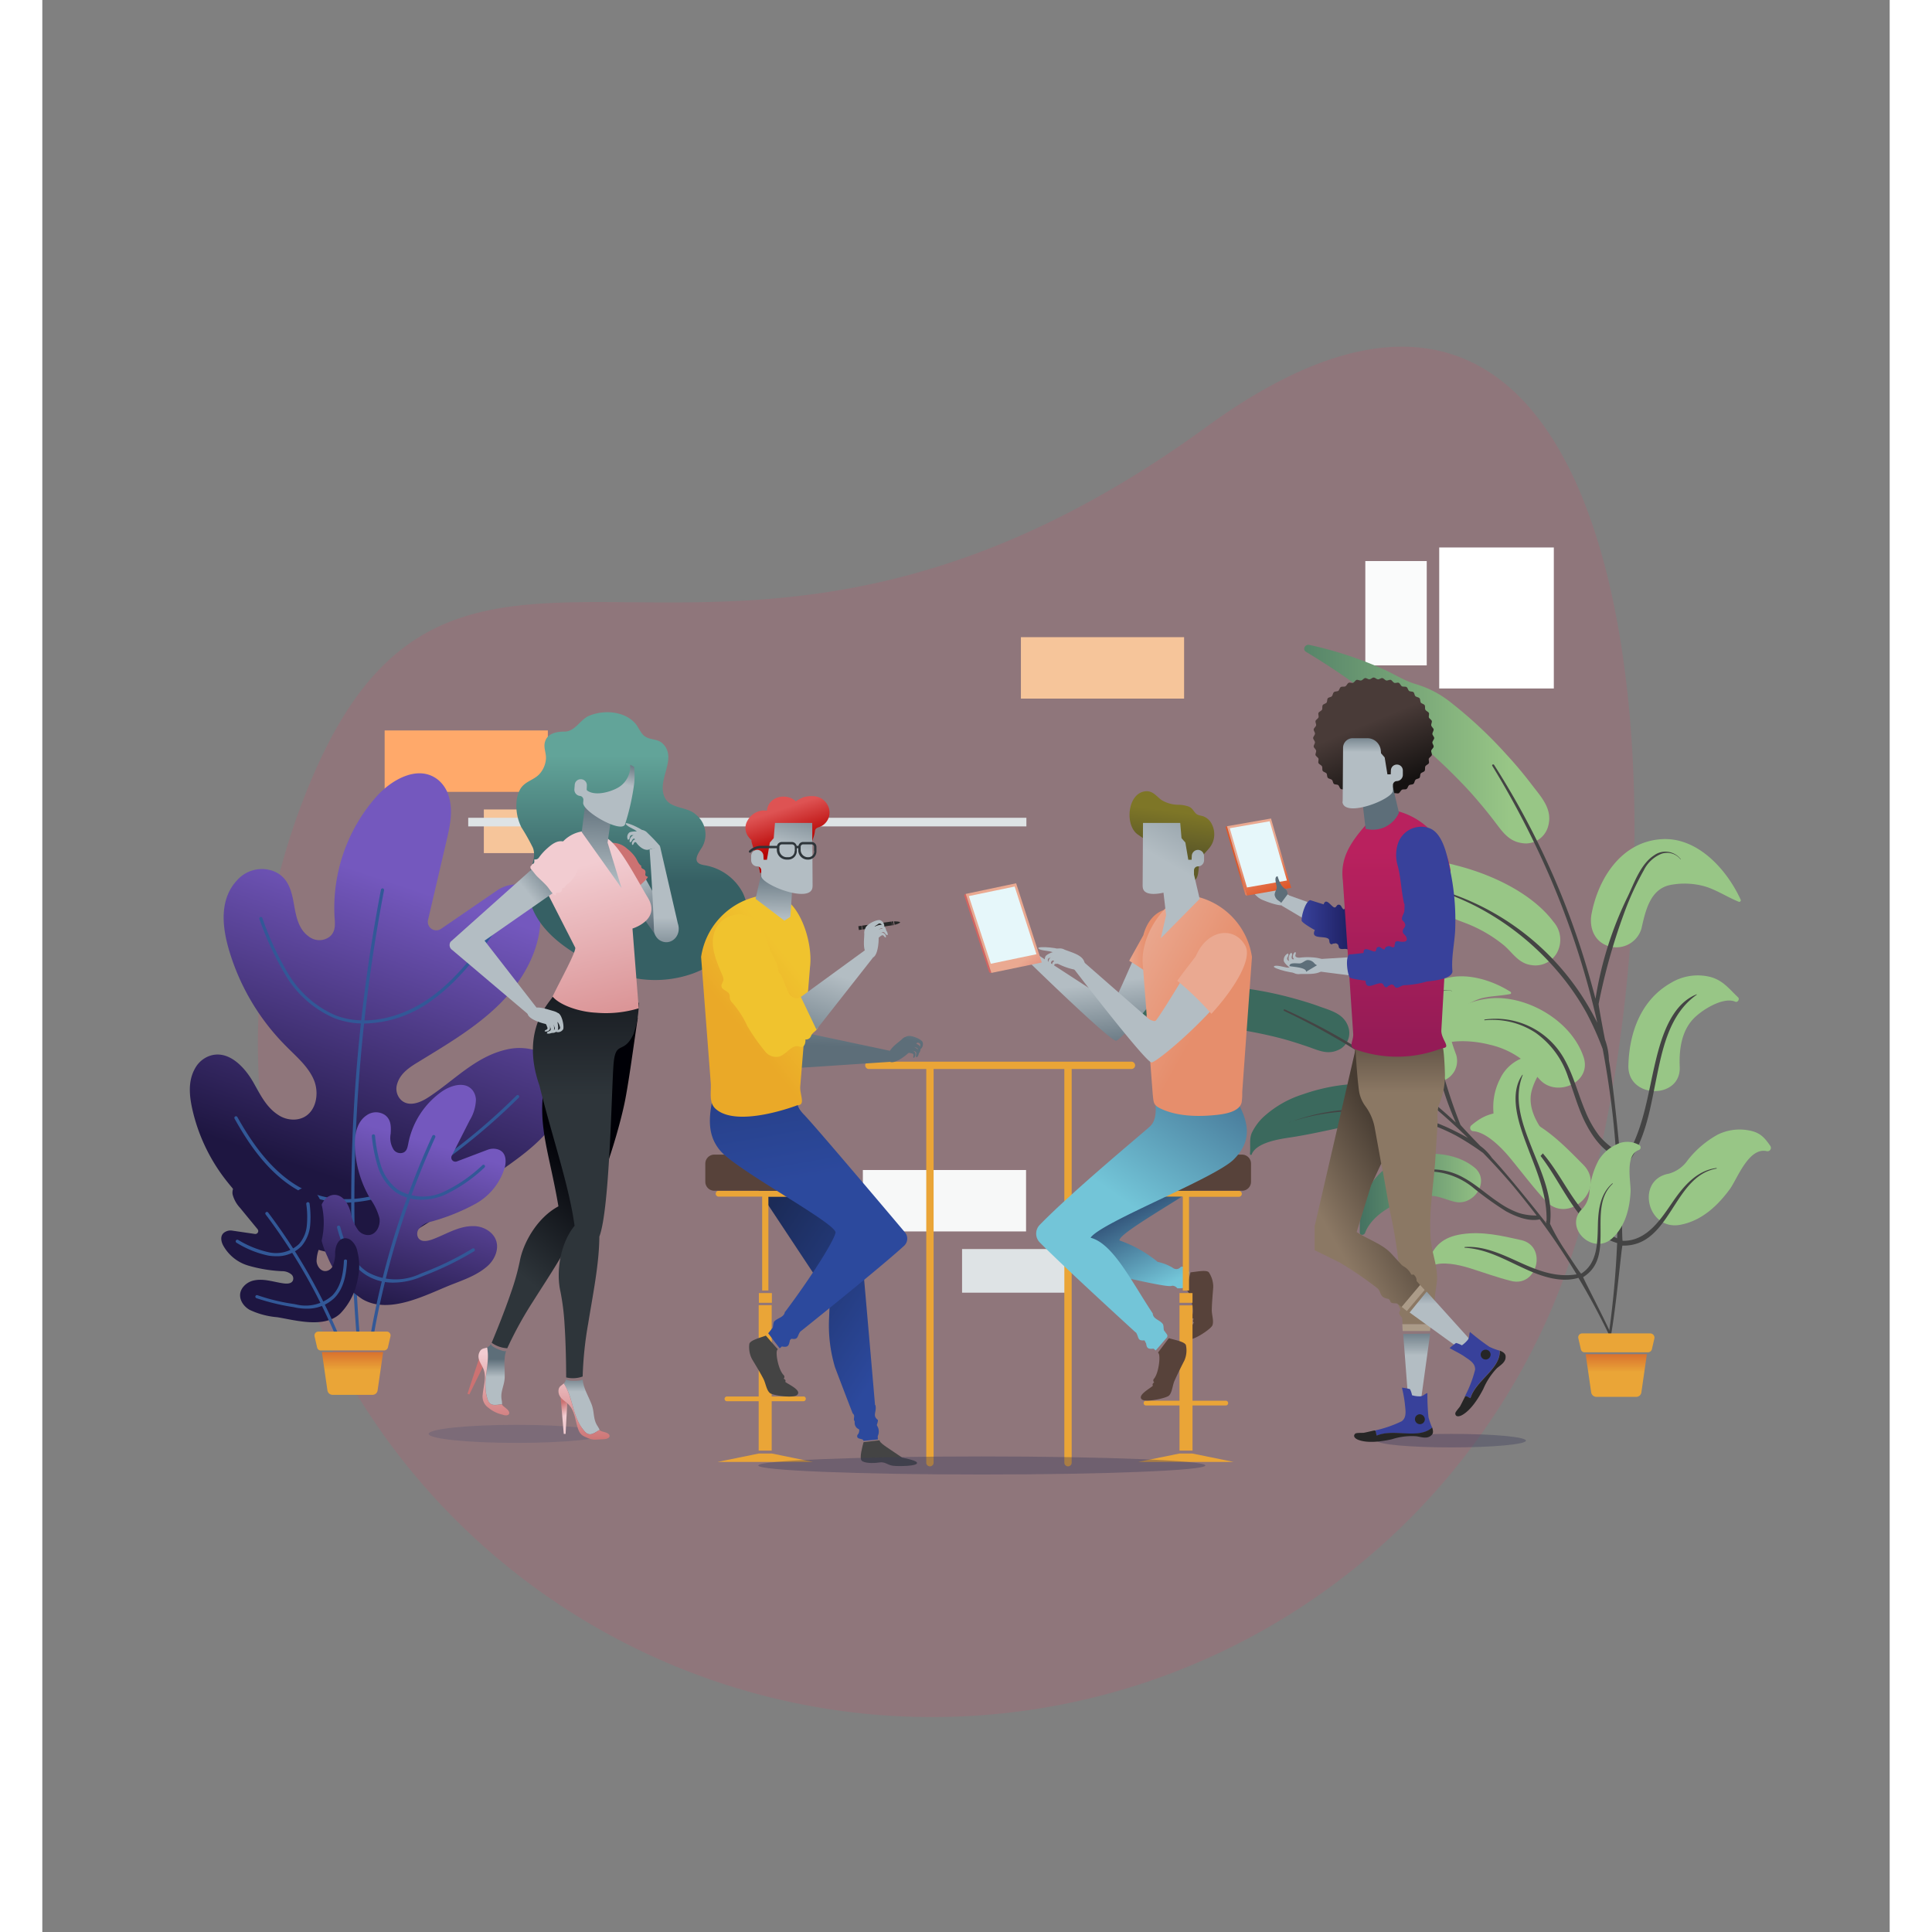 <svg width="350px" height="350px" xmlns="http://www.w3.org/2000/svg" xmlns:xlink="http://www.w3.org/1999/xlink" viewBox="0 0 319.03 333.646"><rect x="0" y="0" width="319.03" height="333.646" fill="#808080" stroke="none"/><defs><style>.a{fill:rgba(239,63,97,0.14);}.b{fill:#fff;}.c{fill:#f6c59a;}.d{fill:#fafbfb;}.e{fill:#ffa96a;}.f{fill:#dee3e5;}.g{fill:#f7f8f8;}.h{fill:#555574;opacity:0.33;}.i{fill:url(#a);}.j{fill:url(#b);}.k{fill:url(#c);}.l{fill:url(#d);}.m{fill:url(#e);}.n{fill:url(#f);}.o{fill:url(#g);}.p{fill:url(#h);}.q{fill:#444;}.r{fill:url(#i);}.s{fill:url(#j);}.t{fill:url(#k);}.u{fill:url(#l);}.v{fill:url(#m);}.w{fill:url(#n);}.x{fill:url(#o);}.y{fill:#eaa537;}.z{fill:url(#p);}.aa{fill:url(#q);}.ab{fill:url(#r);}.ac{fill:#325897;}.ad{fill:url(#s);}.ae{fill:url(#t);}.af{fill:url(#u);}.ag{fill:url(#v);}.ah{fill:url(#w);}.ai{fill:url(#x);}.aj{fill:url(#y);}.ak{fill:url(#z);}.al{fill:url(#aa);}.am{fill:url(#ab);}.an{fill:url(#ac);}.ao{fill:url(#ad);}.ap{fill:url(#ae);}.aq{fill:url(#af);}.ar{fill:url(#ag);}.as{fill:url(#ah);}.at{fill:url(#ai);}.au{fill:url(#aj);}.av{fill:url(#ak);}.aw{fill:url(#al);}.ax{fill:#b3bdc3;}.ay{fill:url(#am);}.az{fill:#f2ccd1;}.ba{fill:url(#an);}.bb{fill:url(#ao);}.bc{fill:url(#ap);}.bd{fill:url(#aq);}.be{fill:url(#ar);}.bf{fill:url(#as);}.bg{fill:url(#at);}.bh{fill:url(#au);}.bi,.dn{fill:#3a3a59;}.bi{opacity:0.36;}.bj{fill:url(#av);}.bk{fill:#57423a;}.bl{fill:url(#aw);}.bm{fill:url(#ax);}.bn{fill:url(#ay);}.bo{fill:url(#az);}.bp{fill:url(#ba);}.bq{fill:url(#bb);}.br{fill:#eaa991;}.bs{fill:url(#bc);}.bt{fill:url(#bd);}.bu{fill:url(#be);}.bv{fill:url(#bf);}.bw{fill:url(#bg);}.bx{fill:url(#bh);}.by{fill:#ab9b88;}.bz{fill:url(#bi);}.ca{fill:#38419b;}.cb{fill:#262626;}.cc{fill:url(#bj);}.cd{fill:url(#bk);}.ce{fill:url(#bl);}.cf{fill:url(#bm);}.cg{fill:#e6f7fa;}.ch{fill:url(#bn);}.ci{fill:url(#bo);}.cj{fill:url(#bp);}.ck{fill:url(#bq);}.cl{fill:url(#br);}.cm{fill:url(#bs);}.cn{fill:url(#bt);}.co{fill:url(#bu);}.cp{fill:url(#bv);}.cq{fill:url(#bw);}.cr{fill:url(#bx);}.cs{fill:url(#by);}.ct{fill:url(#bz);}.cu{fill:url(#ca);}.cv{fill:url(#cb);}.cw{fill:url(#cc);}.cx{fill:url(#cd);}.cy{fill:url(#ce);}.cz{fill:url(#cf);}.da{fill:url(#cg);}.db{fill:url(#ch);}.dc{fill:url(#ci);}.dd{fill:#2e353a;}.de{fill:#f0c32e;}.df{fill:url(#cj);}.dg{fill:url(#ck);}.dh{fill:url(#cl);}.di{fill:url(#cm);}.dj{fill:url(#cn);}.dk{fill:url(#co);}.dl{fill:url(#cp);}.dm{fill:url(#cq);}.dn{opacity:0.37;}</style><radialGradient id="a" cx="78.493" cy="132.61" r="55.067" gradientTransform="translate(59.38 124.772) scale(0.243 0.059)" gradientUnits="userSpaceOnUse"><stop offset="0" stop-color="#d0d7db"/><stop offset="1" stop-color="#d0d7db" stop-opacity="0"/></radialGradient><linearGradient id="b" x1="-0.334" y1="0.294" x2="0.826" y2="0.294" gradientUnits="objectBoundingBox"><stop offset="0" stop-color="#3b695d"/><stop offset="1" stop-color="#98c686"/></linearGradient><linearGradient id="c" x1="-0.907" y1="-0.136" x2="0.124" y2="-0.136" xlink:href="#b"/><linearGradient id="d" x1="-3.833" y1="-0.524" x2="-2.899" y2="-0.524" xlink:href="#b"/><linearGradient id="e" x1="-1.832" y1="-0.435" x2="-0.839" y2="-0.435" xlink:href="#b"/><linearGradient id="f" x1="-5.779" y1="-0.59" x2="-4.949" y2="-0.59" xlink:href="#b"/><linearGradient id="g" x1="-3.235" y1="-0.442" x2="-2.14" y2="-0.442" xlink:href="#b"/><linearGradient id="h" x1="-5.991" y1="-0.972" x2="-5.136" y2="-0.972" xlink:href="#b"/><linearGradient id="i" x1="1.337" y1="0.314" x2="2.275" y2="0.314" xlink:href="#b"/><linearGradient id="j" x1="0.91" y1="0.534" x2="1.951" y2="0.534" xlink:href="#b"/><linearGradient id="k" x1="-1.401" y1="0.894" x2="-0.297" y2="0.894" xlink:href="#b"/><linearGradient id="l" x1="-0.098" y1="0.73" x2="0.988" y2="0.73" xlink:href="#b"/><linearGradient id="m" x1="-4.134" y1="1.079" x2="-2.905" y2="1.079" xlink:href="#b"/><linearGradient id="n" x1="-1.023" y1="1.424" x2="-0.045" y2="1.424" xlink:href="#b"/><linearGradient id="o" x1="-6.039" y1="1.307" x2="-4.737" y2="1.307" xlink:href="#b"/><linearGradient id="p" x1="0.499" y1="0.428" x2="0.499" y2="-0.1" gradientUnits="objectBoundingBox"><stop offset="0.011" stop-color="#eaa537"/><stop offset="1" stop-color="#d5652c"/></linearGradient><radialGradient id="q" cx="23.824" cy="132.61" r="55.067" gradientTransform="translate(18.023 124.772) scale(0.243 0.059)" xlink:href="#a"/><linearGradient id="r" x1="0.64" y1="0.26" x2="0.49" y2="0.848" gradientUnits="objectBoundingBox"><stop offset="0.002" stop-color="#7458be"/><stop offset="1" stop-color="#1e1641"/></linearGradient><linearGradient id="s" x1="0.881" y1="0.331" x2="0.702" y2="1.095" xlink:href="#r"/><linearGradient id="t" x1="4.874" y1="-0.628" x2="4.705" y2="0.209" xlink:href="#r"/><linearGradient id="u" x1="0.5" y1="0.431" x2="0.5" y2="-0.098" xlink:href="#p"/><radialGradient id="v" cx="-7.102" cy="138.1" r="248.41" gradientTransform="translate(-6.288 136.291) scale(0.115 0.013)" xlink:href="#a"/><linearGradient id="w" x1="0.499" y1="0.17" x2="0.499" y2="0.636" gradientUnits="objectBoundingBox"><stop offset="0" stop-color="#62a499"/><stop offset="1" stop-color="#366064"/></linearGradient><linearGradient id="x" x1="0.341" y1="-0.035" x2="0.607" y2="0.861" gradientUnits="objectBoundingBox"><stop offset="0.036" stop-color="#b3bdc3"/><stop offset="1" stop-color="#5d6e79"/></linearGradient><linearGradient id="y" x1="-0.482" y1="-0.693" x2="-0.281" y2="0.118" gradientUnits="objectBoundingBox"><stop offset="0" stop-color="#f2ccd1"/><stop offset="1" stop-color="#cc7272"/></linearGradient><linearGradient id="z" x1="0.372" y1="0.843" x2="0.544" y2="0.381" gradientUnits="objectBoundingBox"><stop offset="0" stop-color="#2e353a"/><stop offset="1" stop-color="#000006"/></linearGradient><linearGradient id="aa" x1="10.878" y1="1.176" x2="10.867" y2="0.789" xlink:href="#y"/><linearGradient id="ab" x1="7.989" y1="0.537" x2="7.989" y2="0.241" xlink:href="#x"/><linearGradient id="ac" x1="5.673" y1="0.085" x2="5.673" y2="1.167" xlink:href="#y"/><linearGradient id="ad" x1="0.499" y1="0.26" x2="0.499" y2="-0.313" xlink:href="#z"/><linearGradient id="ae" x1="1.305" y1="-0.65" x2="1.305" y2="1.11" xlink:href="#y"/><linearGradient id="af" x1="0.528" y1="0.537" x2="0.502" y2="0.162" xlink:href="#y"/><linearGradient id="ag" x1="0.497" y1="0.231" x2="0.497" y2="-0.096" xlink:href="#x"/><linearGradient id="ah" x1="0.5" y1="-0.27" x2="0.5" y2="1.037" xlink:href="#y"/><linearGradient id="ai" x1="0.45" y1="0.168" x2="0.679" y2="1.527" xlink:href="#y"/><linearGradient id="aj" x1="1.008" y1="1.008" x2="1.031" y2="-0.036" xlink:href="#x"/><linearGradient id="ak" x1="0.536" y1="0.221" x2="0.625" y2="-0.133" xlink:href="#x"/><linearGradient id="al" x1="0.5" y1="0.692" x2="0.5" y2="1.193" xlink:href="#x"/><linearGradient id="am" x1="0.832" y1="0.265" x2="1.07" y2="-0.002" xlink:href="#x"/><linearGradient id="an" x1="0.515" y1="0.295" x2="0.681" y2="1.148" xlink:href="#x"/><linearGradient id="ao" x1="-0.056" y1="0.5" x2="0.273" y2="0.5" gradientUnits="objectBoundingBox"><stop offset="0.036" stop-color="#eaa991"/><stop offset="1" stop-color="#e68e6c"/></linearGradient><linearGradient id="ap" x1="1.935" y1="-12.289" x2="3.652" y2="-14.489" xlink:href="#x"/><linearGradient id="aq" x1="3.772" y1="-16.297" x2="7.07" y2="-19.05" xlink:href="#x"/><linearGradient id="ar" x1="6.523" y1="-15.612" x2="9.331" y2="-20.275" xlink:href="#x"/><linearGradient id="as" x1="2.855" y1="-20.084" x2="5.845" y2="-23.593" xlink:href="#x"/><linearGradient id="at" x1="4.317" y1="-26.142" x2="8.47" y2="-30.458" xlink:href="#x"/><linearGradient id="au" x1="-0.299" y1="3.243" x2="0.072" y2="4.127" xlink:href="#x"/><linearGradient id="av" x1="0.761" y1="0.875" x2="0.416" y2="0.254" gradientUnits="objectBoundingBox"><stop offset="0" stop-color="#73c5d8"/><stop offset="1" stop-color="#1b2b58"/></linearGradient><linearGradient id="aw" x1="0.343" y1="0.385" x2="0.971" y2="-0.691" xlink:href="#av"/><linearGradient id="ax" x1="0.061" y1="0.054" x2="0.541" y2="0.583" xlink:href="#ao"/><linearGradient id="ay" x1="0.523" y1="0.207" x2="0.465" y2="0.64" gradientUnits="objectBoundingBox"><stop offset="0.036" stop-color="#7e7627"/><stop offset="0.991" stop-color="#5f5b28"/></linearGradient><linearGradient id="az" x1="2.037" y1="0.672" x2="2.439" y2="0.1" xlink:href="#x"/><linearGradient id="ba" x1="0.375" y1="0.566" x2="1.237" y2="-1.4" xlink:href="#x"/><linearGradient id="bb" x1="0.715" y1="0.17" x2="0.912" y2="-0.166" xlink:href="#x"/><linearGradient id="bc" x1="0.986" y1="-6.982" x2="2.768" y2="-8.906" xlink:href="#x"/><linearGradient id="bd" x1="0.953" y1="-18.42" x2="2.463" y2="-22.357" xlink:href="#x"/><linearGradient id="be" x1="1.795" y1="-12.344" x2="4.888" y2="-15.455" xlink:href="#x"/><linearGradient id="bf" x1="1.426" y1="-15.359" x2="4.288" y2="-19.384" xlink:href="#x"/><linearGradient id="bg" x1="1.941" y1="-21.035" x2="5.902" y2="-26.146" xlink:href="#x"/><linearGradient id="bh" x1="0.499" y1="0.352" x2="0.499" y2="-0.108" xlink:href="#x"/><linearGradient id="bi" x1="0.499" y1="0.175" x2="0.499" y2="-0.122" gradientUnits="objectBoundingBox"><stop offset="0.011" stop-color="#8b7864"/><stop offset="1" stop-color="#473c32"/></linearGradient><linearGradient id="bj" x1="-3.65" y1="0.237" x2="-3.65" y2="-0.281" xlink:href="#x"/><linearGradient id="bk" x1="3.14" y1="-1.236" x2="3.806" y2="-1.366" xlink:href="#x"/><linearGradient id="bl" x1="0.592" y1="0.6" x2="1.25" y2="0.575" gradientUnits="objectBoundingBox"><stop offset="0.036" stop-color="#df582a"/><stop offset="1" stop-color="#eaa991"/></linearGradient><linearGradient id="bm" x1="0.714" y1="0.99" x2="0.513" y2="0.405" xlink:href="#bl"/><linearGradient id="bn" x1="-13.559" y1="1.45" x2="-12.776" y2="2.055" xlink:href="#x"/><linearGradient id="bo" x1="-0.004" y1="0.503" x2="0.996" y2="0.503" gradientUnits="objectBoundingBox"><stop offset="0" stop-color="#38419b"/><stop offset="1" stop-color="#13124a"/></linearGradient><linearGradient id="bp" x1="0.434" y1="0.343" x2="0.668" y2="0.902" gradientUnits="objectBoundingBox"><stop offset="0.063" stop-color="#493b38"/><stop offset="1" stop-color="#151211"/></linearGradient><linearGradient id="bq" x1="0.5" y1="0.142" x2="0.5" y2="0.954" gradientUnits="objectBoundingBox"><stop offset="0.036" stop-color="#b9215e"/><stop offset="1" stop-color="#941b56"/></linearGradient><linearGradient id="br" x1="-8.889" y1="0.741" x2="-8.587" y2="0.118" xlink:href="#x"/><linearGradient id="bs" x1="0.503" y1="0.185" x2="0.503" y2="-0.09" xlink:href="#x"/><linearGradient id="bt" x1="1.206" y1="0.441" x2="1.933" y2="0.249" xlink:href="#x"/><linearGradient id="bu" x1="-4.845" y1="-24.899" x2="-4.527" y2="-23.717" xlink:href="#x"/><linearGradient id="bv" x1="0.376" y1="0.89" x2="0.747" y2="0.381" xlink:href="#bi"/><linearGradient id="bw" x1="0.852" y1="0.888" x2="0.383" y2="0.201" gradientUnits="objectBoundingBox"><stop offset="0" stop-color="#2c499d"/><stop offset="1" stop-color="#1b2b58"/></linearGradient><linearGradient id="bx" x1="2.36" y1="-2.215" x2="2.046" y2="0.57" xlink:href="#x"/><linearGradient id="by" x1="5.753" y1="-2.889" x2="4.65" y2="0.903" xlink:href="#x"/><linearGradient id="bz" x1="7.919" y1="-5.691" x2="6.195" y2="1.818" xlink:href="#x"/><linearGradient id="ca" x1="8.247" y1="-5.986" x2="6.523" y2="1.523" xlink:href="#x"/><linearGradient id="cb" x1="8.497" y1="-6.211" x2="6.773" y2="1.298" xlink:href="#x"/><linearGradient id="cc" x1="11.547" y1="-8.628" x2="9.212" y2="1.383" xlink:href="#x"/><linearGradient id="cd" x1="-2.375" y1="-0.075" x2="-2.004" y2="0.809" xlink:href="#x"/><linearGradient id="ce" x1="0.498" y1="0.35" x2="0.332" y2="-0.874" xlink:href="#bw"/><linearGradient id="cf" x1="0.743" y1="0.232" x2="0.491" y2="0.655" gradientUnits="objectBoundingBox"><stop offset="0.036" stop-color="#f0c32e"/><stop offset="1" stop-color="#eaa928"/></linearGradient><linearGradient id="cg" x1="0.493" y1="0.968" x2="0.507" y2="-0.118" xlink:href="#x"/><linearGradient id="ch" x1="0.447" y1="0.183" x2="0.609" y2="0.651" gradientUnits="objectBoundingBox"><stop offset="0.036" stop-color="#de5353"/><stop offset="1" stop-color="#b60100"/></linearGradient><linearGradient id="ci" x1="0.578" y1="0.321" x2="0.731" y2="-0.401" xlink:href="#x"/><linearGradient id="cj" x1="0.524" y1="0.268" x2="0.125" y2="1.503" xlink:href="#x"/><linearGradient id="ck" x1="-0.262" y1="1.618" x2="-2.213" y2="4.648" xlink:href="#x"/><linearGradient id="cl" x1="-0.288" y1="5.964" x2="-1.808" y2="16.111" xlink:href="#x"/><linearGradient id="cm" x1="-0.221" y1="5.509" x2="-1.741" y2="15.554" xlink:href="#x"/><linearGradient id="cn" x1="-0.175" y1="5.243" x2="-1.696" y2="15.39" xlink:href="#x"/><linearGradient id="co" x1="-0.379" y1="6.508" x2="-2.464" y2="20.08" xlink:href="#x"/><linearGradient id="cp" x1="1.842" y1="0.722" x2="2.441" y2="0.697" gradientUnits="objectBoundingBox"><stop offset="0" stop-color="#d46461"/><stop offset="0.964" stop-color="#eaa991"/></linearGradient><linearGradient id="cq" x1="0.832" y1="0.774" x2="1.183" y2="1.237" gradientUnits="objectBoundingBox"><stop offset="0.036" stop-color="#eaa991"/><stop offset="1" stop-color="#d46461"/></linearGradient></defs><g transform="translate(16.555 -5.895)"><path class="a" d="M116.377,28.838c51.519-89.513,116.377,52.1,116.377,116.377A116.377,116.377,0,0,1,0,145.215C0,80.942,64.858,118.352,116.377,28.838Z" transform="matrix(0.914, 0.407, -0.407, 0.914, 89.844, 5.895)"/><rect class="b" width="19.792" height="24.351" transform="translate(224.682 100.442)"/><rect class="c" width="17.955" height="7.537" transform="translate(59.694 145.686)"/><rect class="d" width="10.608" height="18.018" transform="translate(211.921 102.786)"/><rect class="e" width="28.183" height="10.608" transform="translate(42.563 132.038)"/><rect class="c" width="28.183" height="10.608" transform="translate(152.441 115.931)"/><g transform="translate(125.148 207.949)"><rect class="f" width="17.955" height="7.537" transform="translate(17.132 13.648)"/><rect class="g" width="28.183" height="10.608" transform="translate(0 0)"/></g><rect class="f" width="96.393" height="1.488" transform="translate(56.996 147.122)"/><ellipse class="h" cx="15.206" cy="1.56" rx="15.206" ry="1.56" transform="translate(50.162 251.956)"/><g transform="translate(167.006 117.249)"><ellipse class="i" cx="13.395" cy="3.262" rx="13.395" ry="3.262" transform="translate(74.828 126.519)"/><g transform="translate(34.364)"><path class="j" d="M694.668,99.874a64.518,64.518,0,0,1,12.477,4.053c1.932.823,3.832,2.09,5.827,2.692a17.648,17.648,0,0,1,6.08,3.135,75.445,75.445,0,0,1,9.722,9.088c1.552,1.678,3.008,3.42,4.4,5.257,1.71,2.217,3.642,4.275,2.723,7.252a4.01,4.01,0,0,1-3.832,2.818c-2.818-.127-3.895-1.868-5.447-3.895-1.3-1.71-2.692-3.357-4.117-4.972a101.841,101.841,0,0,0-9.057-8.677A33.749,33.749,0,0,1,709.2,112.1a26.73,26.73,0,0,0-4.4-3.832,120.925,120.925,0,0,0-10.672-7.188C693.464,100.666,693.971,99.748,694.668,99.874Z" transform="translate(-693.818 -99.862)"/><path class="k" d="M724.1,222.7c.982-1.172,1.488-2.628,2.787-3.515a11.213,11.213,0,0,1,3.737-1.457,22.744,22.744,0,0,1,10.007.507c5.985,1.488,13.11,4.718,16.91,9.785a4.686,4.686,0,0,1,.538,5.415,4.264,4.264,0,0,1-4.465,2.027c-2.122-.317-3.1-2.058-4.592-3.357a24.022,24.022,0,0,0-7.062-4.022c-3.008-1.172-5.953-2.312-8.9-3.673-2.153-1.013-6.523-2.945-8.708-1.393C724.134,223.211,723.976,222.863,724.1,222.7Z" transform="translate(-714.482 -180.165)"/><path class="l" d="M862.211,205.832c6.27-.507,11.4,5.162,13.807,10.418a.266.266,0,0,1-.317.38c-1.963-.792-3.737-1.995-5.763-2.628a12.936,12.936,0,0,0-5.827-.317c-3.7.6-4.5,4.433-5.225,7.6a4.52,4.52,0,0,1-5.573,3.04c-2.533-.728-3.483-3.2-3.04-5.573C851.445,212.545,855.435,206.338,862.211,205.832Z" transform="translate(-800.658 -172.253)"/><path class="m" d="M757.184,300.983c1.457-2.185,2.66-4.243,4.845-5.763a14.687,14.687,0,0,1,8.043-2.723c6.175-.095,13.268,4.243,15.232,10.228,1.425,4.338-4.528,6.9-7.41,4.022-1.267-1.267-2.122-2.818-3.61-3.895a14.658,14.658,0,0,0-5.13-2.28c-3.42-.887-8.138-1.077-11.115,1.14C757.6,302.092,756.8,301.585,757.184,300.983Z" transform="translate(-737.05 -231.495)"/><path class="n" d="M877.913,281.439a8.956,8.956,0,0,1,6.84-1.045c2.217.6,3.23,2.058,4.782,3.515.317.285-.032.95-.475.76-2.122-.918-5.953,1.52-7.347,3.072-1.995,2.185-2.375,5.383-2.248,8.17.253,5.668-8.962,5.573-8.867-.158C870.725,290.052,872.752,284.384,877.913,281.439Z" transform="translate(-814.618 -223.034)"/><path class="o" d="M784.492,357.207c2.913-2.533,5.827-2.85,9.373-1.2,3.99,1.837,6.967,4.94,10.007,8.012,4.053,4.148-2.628,10.482-6.555,6.175-2.185-2.375-4.085-4.908-6.143-7.41-1.362-1.647-3.99-4.37-6.27-4.592A.566.566,0,0,1,784.492,357.207Z" transform="translate(-755.65 -274.197)"/><path class="p" d="M885.17,371.831a5.849,5.849,0,0,0,3.262-2.312,16.993,16.993,0,0,1,5.193-4.433,8.51,8.51,0,0,1,5.225-.76c1.963.317,2.755,1.108,3.832,2.66a.59.59,0,0,1-.6.95c-3.1-.7-5.067,4.75-6.333,6.523-2.153,2.945-4.94,5.542-8.645,6.207C881.4,381.68,879.438,372.876,885.17,371.831Z" transform="translate(-822.223 -280.494)"/><path class="q" d="M758.04,185.989a44.359,44.359,0,0,1,28.4,20.457c.633,1.045,1.235,2.153,1.8,3.262a144.961,144.961,0,0,0-7.917-24.541A152.34,152.34,0,0,0,770.1,165.343c-.127-.19.19-.38.317-.158a137.8,137.8,0,0,1,16.4,36.353c.38,1.33.76,2.692,1.108,4.022a62.247,62.247,0,0,1,5.6-17.733c1.108-2.343,2.217-5.542,4.5-7.03a3.34,3.34,0,0,1,4.623.665.031.031,0,0,1-.032.032,2.95,2.95,0,0,0-3.357-.95,5.861,5.861,0,0,0-3.008,2.85,49.735,49.735,0,0,0-3.42,7.473,102.521,102.521,0,0,0-4.37,15.58c-.032.127.7,4.18,1.108,6.175a10.806,10.806,0,0,1,.665,3.515c.95,5.352,2.058,17.7,2.09,18.145.032-.1.063-.158.095-.253a.379.379,0,0,1,.222-.222c3.262-4.813,4.085-10.387,5.32-15.992,1.013-4.465,2.6-11.115,7.41-13.015.032-.032.063.032.032.063-4.813,3.388-5.953,9.5-7.062,14.915-1.045,5.162-1.932,10.83-5.447,14.978a45.593,45.593,0,0,0-.412,6.365c0,2.122.032,6.238.127,6.238,4.18.1,6.618-3.768,8.708-6.808,1.837-2.66,4.085-5.32,7.473-5.763.063,0,.1.1.032.1-7.568,1.33-7.853,13.49-16.245,13.3-.127,0-1.045,10.133-1.932,15.2-.032.253-.475.19-.412-.063q1.092-7.742,1.425-15.58c-3.927-1.172-6.682-4.877-8.772-8.2-2.438-3.832-4.4-7.758-8.138-10.513a.079.079,0,1,1,.095-.127c3.452,1.9,5.7,5.478,7.727,8.708,2.407,3.832,4.877,7.41,9.088,9.31.158-4.718.127-9.468-.158-14.187-2.312-.823-4.053-3.357-5.13-5.383-1.393-2.6-2.122-5.478-3.167-8.233a15.121,15.121,0,0,0-5.637-7.695,13.543,13.543,0,0,0-8.8-2.153c-.063,0-.063-.1,0-.127a13.565,13.565,0,0,1,13.9,7.062c1.52,2.787,2.28,5.89,3.515,8.8a18.118,18.118,0,0,0,2.407,4.243,12.4,12.4,0,0,0,2.85,2.47c-.19-2.692-.443-5.415-.792-8.107-.412-3.135-.887-6.27-1.488-9.4a52.738,52.738,0,0,0-2.818-6.27,43.393,43.393,0,0,0-5.13-7.315,46.717,46.717,0,0,0-13.775-10.957,44.167,44.167,0,0,0-9.5-3.61C757.882,186.116,757.945,185.958,758.04,185.989Z" transform="translate(-737.621 -144.431)"/></g><g transform="translate(0 57.248)"><path class="r" d="M585.649,290.168a51.632,51.632,0,0,1,10.2-2.755,46.584,46.584,0,0,0,5.13-.76,14.521,14.521,0,0,1,5.478-.57,63.188,63.188,0,0,1,10.577,1.837c1.773.475,3.547.982,5.257,1.615,2.122.76,4.338,1.3,5.035,3.7a3.231,3.231,0,0,1-1.33,3.578c-1.963,1.14-3.452.475-5.383-.222-1.647-.57-3.293-1.108-4.972-1.552a75.884,75.884,0,0,0-9.912-1.868,25.219,25.219,0,0,1-4.845-1.2,20.865,20.865,0,0,0-4.655-.633,94.159,94.159,0,0,0-10.355-.158A.523.523,0,0,1,585.649,290.168Z" transform="translate(-585.3 -284.325)"/><path class="s" d="M664.2,351.41c.158-1.2-.158-2.438.317-3.578a9.483,9.483,0,0,1,1.868-2.628,18.184,18.184,0,0,1,6.967-4.053c4.687-1.647,10.925-2.6,15.706-.855a3.865,3.865,0,0,1,2.755,3.42,3.4,3.4,0,0,1-2.122,3.325c-1.552.7-3.008-.032-4.56-.253a19.66,19.66,0,0,0-6.523.38c-2.533.538-5.035,1.077-7.6,1.457-1.9.285-5.7.887-6.492,2.882C664.453,351.727,664.2,351.6,664.2,351.41Z" transform="translate(-639.215 -320.772)"/><path class="t" d="M754.548,282.374c4.022-3.1,9.943-1.552,13.9.95.127.1.158.348-.032.38-1.678.348-3.388.317-5.067.76a11.007,11.007,0,0,0-4.085,2.343c-2.248,2.027-1.077,4.972-.19,7.41a3.617,3.617,0,1,1-6.935,2.058C750.241,291.652,750.178,285.73,754.548,282.374Z" transform="translate(-698.466 -280.647)"/><path class="u" d="M724.1,390.987c.032-2.09-.063-4.053.728-6.017a12.021,12.021,0,0,1,4.243-5.383c4.117-2.787,10.83-2.977,14.788.19,2.882,2.312,0,6.65-3.23,5.985-1.425-.285-2.66-.982-4.148-1.045a11.914,11.914,0,0,0-4.465.728c-2.692.918-5.953,2.882-7,5.668C724.858,391.557,724.066,391.589,724.1,390.987Z" transform="translate(-680.145 -346.796)"/><path class="v" d="M798.074,328.063a7.047,7.047,0,0,1,4.148-3.7c1.742-.57,3.072-.032,4.782.253.348.063.38.665.032.728-1.837.317-3.325,3.642-3.61,5.288-.38,2.343.76,4.655,2.09,6.492,2.66,3.7-3.578,7.695-6.048,3.8C797,337.056,795.889,332.338,798.074,328.063Z" transform="translate(-729.896 -310.344)"/><path class="w" d="M761.355,425.858c.855-2.977,2.66-4.465,5.795-4.94,3.515-.538,6.872.253,10.26,1.013,4.56,1.013,2.85,8.2-1.71,7.062-2.533-.633-4.908-1.52-7.378-2.28-1.647-.507-4.623-1.172-6.238-.348C761.7,426.555,761.228,426.3,761.355,425.858Z" transform="translate(-705.59 -376.378)"/><path class="x" d="M843.185,382.433a4.824,4.824,0,0,0,1.2-3.008,13.991,13.991,0,0,1,1.552-5.288,7.081,7.081,0,0,1,3.2-2.818,4.092,4.092,0,0,1,3.737.1.478.478,0,0,1,0,.918c-2.407.887-1.33,5.447-1.393,7.188-.158,2.945-.918,5.922-3.1,7.98C844.958,390.73,839.765,385.631,843.185,382.433Z" transform="translate(-760.757 -342.326)"/><path class="q" d="M683.593,310.905a35.677,35.677,0,0,1,28.151,1.3c.887.443,1.773.887,2.66,1.393a116.655,116.655,0,0,0-16.15-13.078,122.29,122.29,0,0,0-15.611-8.867.142.142,0,0,1,.127-.253,111.659,111.659,0,0,1,27.043,17.29c.855.728,1.678,1.488,2.5,2.248a49.838,49.838,0,0,1-4.022-14.408c-.285-2.058-.95-4.718-.063-6.713a2.732,2.732,0,0,1,3.42-1.615c.032,0,0,.032,0,.032a2.313,2.313,0,0,0-2.66.855,4.66,4.66,0,0,0-.76,3.23,38.544,38.544,0,0,0,.982,6.555,85.857,85.857,0,0,0,3.895,12.445c.032.1,2.312,2.533,3.452,3.673a8.588,8.588,0,0,1,1.995,2.058c3.008,3.167,9.183,11.02,9.4,11.3,0-.063-.032-.158-.032-.222a.246.246,0,0,1,.063-.253c.1-4.687-1.837-8.8-3.452-13.142-1.3-3.452-3.135-8.645-.728-12.033.032-.032.063,0,.063.032-1.773,4.4.158,9.025,1.8,13.173,1.583,3.927,3.452,8.138,2.913,12.508a34.129,34.129,0,0,0,2.533,4.465c.95,1.425,2.755,4.212,2.85,4.148,2.85-1.773,2.818-5.447,2.882-8.423.063-2.6.412-5.383,2.5-7.157.032-.032.1.032.063.063-4.528,4.243.633,12.572-5.1,16.118-.095.063,3.737,7.283,5.383,11.083.063.19-.222.317-.317.158a120.047,120.047,0,0,0-5.89-11.115c-3.167.95-6.65-.348-9.5-1.678-3.325-1.52-6.365-3.293-10.1-3.515a.064.064,0,1,1,0-.127c3.167-.222,6.27,1.2,9.057,2.47,3.325,1.52,6.555,2.85,10.228,2.248q-2.945-4.892-6.365-9.5c-1.9.443-4.212-.507-5.827-1.393a56.44,56.44,0,0,1-5.763-4.148,12.437,12.437,0,0,0-7.188-2.723,11.155,11.155,0,0,0-6.9,2.407c-.032.032-.1-.032-.063-.063a10.916,10.916,0,0,1,12.477-1.33c2.248,1.2,4.117,2.977,6.238,4.37a14.558,14.558,0,0,0,3.483,1.805,9.987,9.987,0,0,0,3.008.412q-2-2.612-4.085-5.13c-1.647-1.932-3.357-3.832-5.162-5.668a47.266,47.266,0,0,0-4.687-3.008,35.954,35.954,0,0,0-6.682-2.692,37.2,37.2,0,0,0-14.092-1.33,36.555,36.555,0,0,0-8.012,1.742C683.561,311.063,683.53,310.937,683.593,310.905Z" transform="translate(-651.768 -285.682)"/></g><g transform="translate(81.682 118.919)"><path class="y" d="M855.708,475.4h-11.78a.678.678,0,0,0-.665.823l.443,1.932a.651.651,0,0,0,.665.507H855.3a.713.713,0,0,0,.665-.507l.443-1.932A.735.735,0,0,0,855.708,475.4Z" transform="translate(-843.247 -475.4)"/><path class="z" d="M847.3,486.7l.95,6.587a.916.916,0,0,0,.887.792h6.9a.889.889,0,0,0,.887-.792l.95-6.587Z" transform="translate(-846.016 -483.122)"/></g></g><g transform="translate(8.92 139.443)"><ellipse class="aa" cx="13.395" cy="3.262" rx="13.395" ry="3.262" transform="translate(14.415 104.325)"/><path class="ab" d="M86.5,227.916c-.507-2.312-.76-4.813.475-7a4.644,4.644,0,0,1,2.312-2.09c3.2-1.267,6.017,1.552,7.632,4.275,1.235,2.122,2.248,4.433,4.4,5.827a4.77,4.77,0,0,0,2.755.823c3.578-.1,4.592-4.117,3.42-6.872-.982-2.312-3.008-3.99-4.782-5.795a39.166,39.166,0,0,1-9.943-16.878c-1.14-3.99-1.552-8.613,1.52-11.843a5.71,5.71,0,0,1,6.238-1.52c2.66,1.045,3.167,3.61,3.578,5.985.348,1.963.792,4.085,2.5,5.288a2.949,2.949,0,0,0,3.642.032c1.045-.887.918-2.185.823-3.388a29.024,29.024,0,0,1,7.188-20.742c2.723-3.072,7.41-5.668,10.767-2.882a5.792,5.792,0,0,1,1.773,2.787c.792,2.565.19,5.13-.38,7.632l-3.2,13.712a1.464,1.464,0,0,0,2.28,1.52l9.563-6.555a5.958,5.958,0,0,1,2.977-1.077c3.547-.222,4.528,2.818,4.592,5.415.1,5.732-2.977,11.147-7.03,15.2-4.085,4.053-9.12,7-14.028,10.007-1.52.918-3.135,1.963-3.673,3.768a2.711,2.711,0,0,0,.728,2.882c1.362,1.172,3.293.38,4.718-.57,4.4-2.882,8.043-6.967,13.395-8.2a9.578,9.578,0,0,1,5.732.38c5.6,2.28,5.32,8.265,2.66,12.128-2.818,4.053-7,6.713-10.957,9.532-7.98,5.637-19.063,15.8-29.766,12.572-6.27-1.868-11.78-6.65-15.77-11.653A31,31,0,0,1,86.5,227.916Z" transform="translate(-86.079 -169.951)"/><g transform="translate(7.702 19.864)"><g transform="translate(20.173)"><path class="ac" d="M175.244,309.32a.3.3,0,0,1-.285-.253,286.72,286.72,0,0,1,4.275-76.158.273.273,0,0,1,.538.1,286.861,286.861,0,0,0-4.275,76c.063.19-.063.317-.253.317Z" transform="translate(-174.106 -232.681)"/></g><g transform="translate(4.286 4.926)"><path class="ac" d="M142.07,266.655a14.216,14.216,0,0,1-5.067-.887,18.192,18.192,0,0,1-8.36-7.188,53.484,53.484,0,0,1-4.687-9.975.271.271,0,0,1,.507-.19,51.463,51.463,0,0,0,4.623,9.88,17.677,17.677,0,0,0,8.075,6.967c4.813,1.837,11.02.665,16.213-3.008,4.75-3.357,8.2-8.138,11.527-12.762a.272.272,0,0,1,.443.317c-3.357,4.655-6.84,9.468-11.653,12.888A20.235,20.235,0,0,1,142.07,266.655Z" transform="translate(-123.936 -248.236)"/></g><g transform="translate(0 35.674)"><path class="ac" d="M129.653,363.945a16.621,16.621,0,0,1-5.352-.855c-6.872-2.28-11.21-8.867-13.87-13.648a.277.277,0,1,1,.475-.285c2.628,4.687,6.9,11.147,13.553,13.363,5.7,1.9,12.667.443,18.652-3.927l1.14-.823a107.442,107.442,0,0,0,14.883-12.35.269.269,0,0,1,.38.38,108.256,108.256,0,0,1-14.978,12.413l-1.14.823A23.247,23.247,0,0,1,129.653,363.945Z" transform="translate(-110.4 -345.336)"/></g></g><g transform="translate(22.298 53.803)"><path class="ad" d="M156.5,362.86a4.807,4.807,0,0,1,1.045-3.262,2.412,2.412,0,0,1,1.33-.728c1.647-.222,2.66,1.425,3.072,2.913a7.686,7.686,0,0,0,1.393,3.262,2.215,2.215,0,0,0,1.2.7c1.678.38,2.628-1.425,2.407-2.85A10.125,10.125,0,0,0,165.4,359.6a18.98,18.98,0,0,1-2.692-9.12c-.063-2.027.285-4.243,2.09-5.415a2.772,2.772,0,0,1,3.1,0c1.108.823,1.045,2.09.982,3.23a3.833,3.833,0,0,0,.538,2.787,1.43,1.43,0,0,0,1.71.443c.57-.285.665-.918.792-1.52a14.265,14.265,0,0,1,5.795-8.993c1.647-1.14,4.148-1.837,5.383-.127a2.9,2.9,0,0,1,.507,1.52,7.26,7.26,0,0,1-1.077,3.578l-3.1,6.112a.709.709,0,0,0,.887.982l5.257-1.995a2.769,2.769,0,0,1,1.52-.158c1.678.317,1.8,1.868,1.52,3.1a10.656,10.656,0,0,1-5.067,6.365,35.526,35.526,0,0,1-7.727,3.1,3.5,3.5,0,0,0-2.153,1.362,1.415,1.415,0,0,0,0,1.457c.507.728,1.488.538,2.28.285,2.407-.855,4.592-2.375,7.22-2.343a4.539,4.539,0,0,1,2.628.823c2.375,1.71,1.52,4.528-.158,6.048-1.773,1.583-4.053,2.375-6.238,3.23-4.4,1.742-10.767,5.257-15.422,2.5a16.1,16.1,0,0,1-6.017-7.347A14.571,14.571,0,0,1,156.5,362.86Z" transform="translate(-156.495 -339.857)"/><g transform="translate(3.129 8.527)"><g transform="translate(5.575 0.138)"><path class="ac" d="M184.24,403.251h-.032a.261.261,0,0,1-.222-.317,141.809,141.809,0,0,1,10.862-35.561.283.283,0,0,1,.507.253,141.894,141.894,0,0,0-10.83,35.4A.277.277,0,0,1,184.24,403.251Z" transform="translate(-183.981 -367.222)"/></g><g transform="translate(5.988)"><path class="ac" d="M193.871,378.094a7.816,7.816,0,0,1-4.4-1.267,8.884,8.884,0,0,1-3.135-4.433,27.387,27.387,0,0,1-1.045-5.288.287.287,0,0,1,.57-.063,23.251,23.251,0,0,0,1.013,5.162,8.305,8.305,0,0,0,2.913,4.148,8.43,8.43,0,0,0,7.79.443,25.263,25.263,0,0,0,6.84-4.687.27.27,0,0,1,.348.412,26.12,26.12,0,0,1-7,4.782A9.962,9.962,0,0,1,193.871,378.094Z" transform="translate(-185.285 -366.785)"/></g><g transform="translate(0 15.799)"><path class="ac" d="M176.168,426.5a8.8,8.8,0,0,1-4.813-1.33c-2.977-1.9-4.275-5.542-4.972-8.138a.281.281,0,1,1,.538-.158c.665,2.5,1.9,6.017,4.75,7.822a9.925,9.925,0,0,0,9.057.285l.633-.253a51.175,51.175,0,0,0,8.392-4.117.277.277,0,1,1,.285.475,53.5,53.5,0,0,1-8.487,4.148l-.633.253A12.572,12.572,0,0,1,176.168,426.5Z" transform="translate(-166.375 -416.675)"/></g></g></g><g transform="translate(5.422 70.548)"><path class="ae" d="M126.73,404.821a3.285,3.285,0,0,0-1.2-2.058,1.645,1.645,0,0,0-1.013-.285c-1.14.1-1.583,1.362-1.647,2.438a5.387,5.387,0,0,1-.443,2.438,1.569,1.569,0,0,1-.7.665c-1.108.507-1.995-.57-2.058-1.583a6.123,6.123,0,0,1,.57-2.47,13.521,13.521,0,0,0,.443-6.65c-.253-1.393-.823-2.85-2.248-3.388a1.908,1.908,0,0,0-2.122.475,2.315,2.315,0,0,0-.19,2.343,2.568,2.568,0,0,1,.032,1.995.958.958,0,0,1-1.077.538c-.443-.127-.6-.538-.76-.918A9.937,9.937,0,0,0,109,393.1c-1.3-.538-3.1-.633-3.7.728a1.9,1.9,0,0,0-.127,1.108,5.422,5.422,0,0,0,1.267,2.28l3.04,3.7a.505.505,0,0,1-.443.823l-3.895-.57a1.82,1.82,0,0,0-1.077.127c-1.108.475-.95,1.552-.57,2.343a7.3,7.3,0,0,0,4.433,3.578,24.914,24.914,0,0,0,5.763.95,2.486,2.486,0,0,1,1.678.6.95.95,0,0,1,.222.982c-.222.57-.95.6-1.52.538-1.773-.222-3.483-.918-5.288-.507a3.252,3.252,0,0,0-1.678.982c-1.362,1.52-.348,3.325,1.013,4.085a13.728,13.728,0,0,0,4.75,1.267c3.262.538,8.138,1.963,10.893-.633a11.412,11.412,0,0,0,3.008-5.922A10.039,10.039,0,0,0,126.73,404.821Z" transform="translate(-103.203 -392.736)"/><g transform="translate(2.508 3.504)"><g transform="translate(5.1 1.686)"><path class="ac" d="M140.264,432.266a.265.265,0,0,1-.253-.19,98.652,98.652,0,0,0-12.73-22.515.272.272,0,1,1,.443-.317,99.055,99.055,0,0,1,12.793,22.641.239.239,0,0,1-.158.348C140.359,432.266,140.3,432.266,140.264,432.266Z" transform="translate(-127.226 -409.126)"/></g><path class="ac" d="M118.081,413.142a9.287,9.287,0,0,1-1.3-.1,17.073,17.073,0,0,1-5.51-2.217.283.283,0,1,1,.253-.507,17.427,17.427,0,0,0,5.352,2.153,5.784,5.784,0,0,0,5.193-1.457,5.622,5.622,0,0,0,1.33-3.23,15.712,15.712,0,0,0-.1-3.673.287.287,0,0,1,.57-.063,16.764,16.764,0,0,1,.1,3.8,6.419,6.419,0,0,1-1.488,3.547A5.865,5.865,0,0,1,118.081,413.142Z" transform="translate(-111.122 -403.8)"/><g transform="translate(3.389 9.907)"><path class="ac" d="M130.556,443.576a9.979,9.979,0,0,1-1.647-.158l-.475-.1a38.488,38.488,0,0,1-6.428-1.552.271.271,0,1,1,.19-.507,33.907,33.907,0,0,0,6.333,1.52l.475.1a6.915,6.915,0,0,0,6.08-1.552c1.647-1.647,1.932-4.212,2.027-5.985a.256.256,0,0,1,.285-.253.242.242,0,0,1,.253.285c-.1,1.868-.412,4.592-2.185,6.365A6.769,6.769,0,0,1,130.556,443.576Z" transform="translate(-121.823 -435.085)"/></g></g></g><g transform="translate(21.523 96.408)"><path class="y" d="M166.508,474.4h-11.78a.678.678,0,0,0-.665.823l.443,1.932a.651.651,0,0,0,.665.507h10.893a.713.713,0,0,0,.665-.507l.443-1.932A.666.666,0,0,0,166.508,474.4Z" transform="translate(-154.047 -474.4)"/><path class="af" d="M158.1,485.6l.95,6.587a.916.916,0,0,0,.887.792h6.9a.889.889,0,0,0,.887-.792l.95-6.587Z" transform="translate(-156.816 -482.053)"/></g></g><g transform="translate(41.796 128.892)"><ellipse class="ag" cx="28.468" cy="3.262" rx="28.468" ry="3.262" transform="translate(0 121.557)"/><g transform="translate(11.986)"><path class="ah" d="M272.4,139.979c1.932.032,2.755-2.122,4.37-2.755,2.565-1.045,6.143-.792,8.012,1.457.507.633.918,1.742,1.615,2.153,1.108.7,2.248.285,3.23,1.425,2.248,2.628-1.3,6.112.158,9.12.982,1.995,3.832,1.488,5.383,2.945a4.394,4.394,0,0,1,1.2,5.352c-.412.823-1.932,2.5-.507,3.167a3.767,3.767,0,0,0,.855.222,9.16,9.16,0,0,1,6.555,4.782c3.04,6.523-3.008,11.812-8.613,13.9a19.4,19.4,0,0,1-13.807-.285c-6.587-2.565-15.01-7.315-14.725-15.453.063-1.995,1.615-3.99.887-5.953a35.194,35.194,0,0,0-1.995-3.547,8.35,8.35,0,0,1-.855-4.18,5.523,5.523,0,0,1,.633-2.375c.792-1.393,2.312-1.552,3.325-2.628a4.4,4.4,0,0,0,1.14-2.66c.063-1.045-.507-1.995-.127-3.04C269.579,140.264,271.131,139.979,272.4,139.979Z" transform="translate(-252.622 -136.632)"/><path class="ai" d="M326.478,226.7l4.465,8.075-2.438,2.153-5.6-7.948Z" transform="translate(-292.769 -198.179)"/><path class="aj" d="M312.006,217.568c.285-.222,4.085-3.357,4.117-3.832-.792-.222-.253-.538-.475-1.045-.158-.38-.792-.285-.665-.855-.475-.285-.665-.887-.95-1.362a6.456,6.456,0,0,0-1.488-1.583,3.7,3.7,0,0,0-3.1-.982,2.61,2.61,0,0,0-2.28,1.33c-.6,1.172.253,2.565.982,3.7a14.869,14.869,0,0,0,1.2,1.583,1,1,0,0,1,.317.95c.158.127.443.127.57.253.222.19.127.475.443.57C310.676,216.587,311.658,217.632,312.006,217.568Z" transform="translate(-281.875 -185.31)"/><g transform="translate(3.088 52.746)"><path class="ak" d="M275.938,303.2c-6.587,2.375-12.255-.063-15.042,3.388-1.8,2.217-.982,7.125-1.172,8.487-1.077,7.093.95,11.558,2.5,20.71-3.673,1.963-6.112,6.333-6.682,9.532a42.018,42.018,0,0,1-1.52,5.383c-1.077,3.167-2.47,6.587-3.325,8.645a5.1,5.1,0,0,0,2.692.95,64.606,64.606,0,0,1,4.4-8.012c2.755-4.37,5.763-8.74,7.632-13.11,3.547-3.7,7.41-16.878,8.36-21.913C274.513,313.4,275.21,307.95,275.938,303.2Z" transform="translate(-246.52 -303.2)"/><g transform="translate(0 56.335)"><path class="al" d="M239.59,488.3l-2.09,6.333.317.127,2.312-4.718Z" transform="translate(-237.5 -486.02)"/><path class="am" d="M250.644,486.832c.032-1.773-.222-3.1.253-4.56-.032.1-.253.222-1.33-.222-1.393-.538-1.3-.95-1.3-.95a1.3,1.3,0,0,1-.665.6c.6,2.977-.918,5.795.063,8.9.38,1.362,1.33,1.045,2.533.918-.032-.127,0-.285-.063-.633C249.82,489.333,250.612,488.352,250.644,486.832Z" transform="translate(-244.215 -481.1)"/><path class="an" d="M245.047,492c-1.013-3.1.507-5.922-.063-8.9-.507.19-1.013.095-1.33.823-.443.982.127,1.71.57,2.6.792,1.583.127,3.135,0,4.718a2.332,2.332,0,0,0,1.013,2.28,5.7,5.7,0,0,0,2.407,1.172c1.045.412,1.647-.253.665-1.045-.57-.475-.7-.538-.728-.728C246.409,493.043,245.459,493.36,245.047,492Z" transform="translate(-241.596 -482.467)"/></g></g><g transform="translate(14.384 49.104)"><path class="ao" d="M285.784,293.98a22.576,22.576,0,0,1-9.183-2.28c-.127.6-5.763,5.478-2.312,15.327,2.185,8.867,5.1,17.163,6.08,24.256-2.628,3.23-3.167,8.233-2.438,11.368a40.929,40.929,0,0,1,.7,5.542c.222,3.325.285,7.03.285,9.278a4.9,4.9,0,0,0,2.85-.158,62.4,62.4,0,0,1,.95-9.12c.823-5.1,1.9-10.292,1.932-15.042,1.837-4.782,2.122-26.346,2.47-29.988.38-3.958,1.742-1.393,3.42-4.972a16,16,0,0,0,.918-5.447A12.014,12.014,0,0,1,285.784,293.98Z" transform="translate(-273.172 -291.7)"/><path class="ap" d="M300.2,500.2v.032C300.232,500.2,300.2,500.2,300.2,500.2Z" transform="translate(-291.641 -434.176)"/><g transform="translate(4.41 66.024)"><path class="aq" d="M288.2,509.2l.57,6.65h.317l.285-5.257Z" transform="translate(-287.851 -506.35)"/><path class="ar" d="M294.782,504.538c-.665-1.647-1.393-2.755-1.52-4.307,0,.1-.158.285-1.33.317-1.488.032-1.552-.348-1.552-.348a1.321,1.321,0,0,1-.38.792c1.71,2.5,1.393,5.7,3.515,8.17.887,1.108,1.647.443,2.692-.158-.063-.1-.127-.253-.317-.57C295,507.167,295.352,505.963,294.782,504.538Z" transform="translate(-289.081 -500.2)"/><path class="as" d="M291.531,510.87c-2.122-2.5-1.837-5.668-3.515-8.17-.38.38-.887.475-.918,1.267-.032,1.077.792,1.52,1.52,2.153,1.33,1.14,1.33,2.818,1.837,4.338.348,1.077.792,1.3,1.8,1.71.95.38,1.393.19,2.692.158,1.108-.032,1.425-.855.19-1.2-.7-.19-.855-.253-.95-.412C293.178,511.345,292.418,512.01,291.531,510.87Z" transform="translate(-287.097 -501.908)"/></g></g><path class="at" d="M285.212,221.556c.032.95-2.66,5.763-3.927,8.423,1.362,1.583,4.782,2.66,7.5,2.787a19.583,19.583,0,0,0,7.378-.76l-1.077-13.775s4.972-1.488,2.66-5.32c-2.153-3.547-5.637-10.608-8.012-10.608a3.013,3.013,0,0,0-2.375-.918,5.812,5.812,0,0,0-5.32,3.357c-1.14,1.995-2.438,4.877-1.8,7.062Z" transform="translate(-263.505 -180.874)"/><g transform="translate(21.543 9.078)"><path class="au" d="M300.433,186l-.633,5.067,6.872,9.658-2.407-7.853.57-3.895Z" transform="translate(-298.528 -179.445)"/><path class="av" d="M305.414,165.3a4.2,4.2,0,0,1-1.71,3.7c-1.013.76-4.148,1.9-5.732.728a.19.19,0,0,1-.032-.127h-.032l.032-.728a1.028,1.028,0,0,0-.982-1.077h-.032a1.021,1.021,0,0,0-1.077.95l-.063.792a1.083,1.083,0,0,0,.982,1.14.669.669,0,0,1,.57.728l-.032.443c-.127,1.52,6.523,5.288,7.22,3.768a40.332,40.332,0,0,0,1.615-7.283,14.926,14.926,0,0,0-.032-2.66A2.98,2.98,0,0,0,305.414,165.3Z" transform="translate(-295.782 -165.3)"/></g><g transform="translate(30.411 19.153)"><path class="aw" d="M338.605,209.7l3.072,13.332c.76,2.248-1.362,4.053-3.167,2.882a2.219,2.219,0,0,1-.95-1.742c-.253-7.41-.76-13.9-.76-13.9Z" transform="translate(-332.679 -205.715)"/><path class="ax" d="M330.907,201.3a1.553,1.553,0,0,0-1.267-.538,1.138,1.138,0,0,0-.7.57,2.852,2.852,0,0,0-.253.887c-.1.57,1.393,2.407,2.565,1.9.348-.158,1.742-.19,1.8-.57A30.926,30.926,0,0,0,330.907,201.3Z" transform="translate(-327.135 -199.597)"/><path class="ax" d="M327.369,199.075c0-.7-3.642-2.28-3.578-1.9-.095.348,1.393.982,1.615,1.14C326.007,198.726,326.451,199.581,327.369,199.075Z" transform="translate(-323.786 -197.117)"/><path class="ax" d="M327.9,202.232c-.285-.633-2.312-.728-2.913-.412a1.02,1.02,0,0,0-.253,1.267c.38-.063.222-.475.443-.7.158-.19.412-.1.665-.032C326.537,202.485,327.3,203.118,327.9,202.232Z" transform="translate(-324.347 -200.21)"/><path class="ax" d="M329.232,204.851c-.127-.7-2.058-1.267-2.723-1.108a1.084,1.084,0,0,0-.57,1.172c.38.032.348-.412.6-.57.222-.127.412.032.633.127C327.807,204.787,328.409,205.547,329.232,204.851Z" transform="translate(-325.238 -201.626)"/><path class="ax" d="M329.62,206.776c-.127-.507-1.583-.823-2.058-.665a.769.769,0,0,0-.348.887c.285,0,.222-.317.412-.443.158-.1.285,0,.475.063C328.575,206.808,329.05,207.346,329.62,206.776Z" transform="translate(-326.101 -203.235)"/></g><g transform="translate(0 22.283)"><g transform="translate(0 4.687)"><path class="ay" d="M233.782,234.277l9.025,11.622-1.552,1.045-13.047-11.052a1.023,1.023,0,0,1-.285-1.425L242.111,221.8l3.768,4.053Z" transform="translate(-227.75 -221.8)"/><path class="ax" d="M274.655,298.265c.443.127.982.317,1.14.728a.978.978,0,0,1-.1.887,3.352,3.352,0,0,1-.6.728c-.412.412-4.592-.57-4.813-1.837-.063-.38.317-.475.6-.728C271.837,297.283,273.483,297.948,274.655,298.265Z" transform="translate(-256.811 -273.66)"/><path class="ax" d="M286.076,300.7c.665.158,1.108,2.153.918,2.787a1.067,1.067,0,0,1-1.2.475c0-.38.443-.317.6-.538.158-.19,0-.412-.063-.665C286.044,302.093,285.316,301.46,286.076,300.7Z" transform="translate(-267.376 -275.715)"/><path class="ax" d="M283.22,301.1c.665.158,1.108,2.153.918,2.787a1.067,1.067,0,0,1-1.2.475c0-.38.443-.317.6-.538.158-.19,0-.412-.063-.665C283.22,302.525,282.492,301.86,283.22,301.1Z" transform="translate(-265.439 -275.989)"/><path class="ax" d="M281.02,301.5c.665.158,1.108,2.153.918,2.787a1.067,1.067,0,0,1-1.2.475c0-.38.443-.317.6-.538.158-.19,0-.412-.063-.665C281.02,302.925,280.292,302.26,281.02,301.5Z" transform="translate(-263.936 -276.262)"/><path class="ax" d="M279.8,303.1c.507.127.823,1.583.665,2.058a.812.812,0,0,1-.887.348c0-.285.317-.222.443-.412.1-.158,0-.285-.063-.475C279.8,304.113,279.257,303.638,279.8,303.1Z" transform="translate(-263.155 -277.355)"/></g><path class="az" d="M271.906,211.812c.285.253.7.887,1.045,1.235.6.6,1.267,1.172,1.805,1.8.285.317.982,1.52,1.457,1.488-.032-.792.443-.285.855-.57.317-.19.032-.792.633-.728.127-.507.665-.728,1.013-1.045a5.542,5.542,0,0,0,1.077-1.615,3.423,3.423,0,0,0,0-3.135,3.479,3.479,0,0,0-1.995-2.122c-1.33-.475-2.375.475-3.293,1.3a9.511,9.511,0,0,0-1.172,1.33.766.766,0,0,1-.823.38c-.063.19.032.443-.063.6-.127.253-.412.158-.443.475C271.811,211.242,271.748,211.464,271.906,211.812Z" transform="translate(-257.862 -206.998)"/></g></g></g><g transform="translate(149.088 162.872)"><path class="ba" d="M558.94,277.08a2.024,2.024,0,0,1-1.045-.158L545.862,269.1l-1.362,1.425s13.395,13.078,14.757,13.363c.507.1,5.035-4.75,8.582-9.912a36.024,36.024,0,0,0-5.668-3.895C561.41,271.792,559.161,276.985,558.94,277.08Z" transform="translate(-539.503 -261.132)"/><path class="bb" d="M608.628,245.572c-2.248-2.945-6.555-1.868-7.79,2.882,0,.032-2.343,4.18-2.438,4.433a46.437,46.437,0,0,1,6.333,4.56C607.773,252.95,610.148,247.567,608.628,245.572Z" transform="translate(-576.335 -243.937)"/><path class="bc" d="M534.373,264.3a1.707,1.707,0,0,0-1.425.127,1.125,1.125,0,0,0-.348.887,3.374,3.374,0,0,0,.19.95c.19.57,4.528,1.678,5.352.633.253-.317-.063-.57-.222-.95C537.477,264.746,535.64,264.588,534.373,264.3Z" transform="translate(-531.371 -257.791)"/><path class="bd" d="M531.67,265.448c-.57-.443-2.5.475-2.85,1.077a1.142,1.142,0,0,0,.38,1.3c.317-.253-.032-.57.063-.855.063-.253.317-.285.57-.348C530.53,266.4,531.544,266.556,531.67,265.448Z" transform="translate(-528.731 -258.556)"/><path class="be" d="M532.165,264.5c-.253-.7-2.375-.918-3.008-.6a1.163,1.163,0,0,0-.348,1.33c.38-.032.285-.507.507-.7.19-.19.412-.063.7,0C530.708,264.687,531.468,265.352,532.165,264.5Z" transform="translate(-528.719 -257.478)"/><path class="bf" d="M534.218,268c-.443-.57-2.533-.158-3.04.317a1.143,1.143,0,0,0,.063,1.362c.348-.158.127-.538.253-.823.127-.222.38-.19.665-.19C532.857,268.635,533.807,269.047,534.218,268Z" transform="translate(-530.266 -260.192)"/><path class="bg" d="M535.274,269.944c-.38-.412-1.868.032-2.217.412a.914.914,0,0,0,.095,1.013c.253-.127.063-.412.158-.6.095-.158.285-.158.475-.19C534.324,270.451,535.021,270.7,535.274,269.944Z" transform="translate(-531.607 -261.596)"/><path class="bh" d="M536.287,264.77c-.285.7-2.312-.412-2.85-.57-.412.57.982,1.045,1.3,1.3.348.285.412.855.792,1.108a1.389,1.389,0,0,0,1.172.127c.19-.032.412-.127.57-.063" transform="translate(-531.892 -257.783)"/></g><ellipse class="bi" cx="12.867" cy="1.17" rx="12.867" ry="1.17" transform="translate(213.923 253.516)"/><path class="y" d="M500.38,327.2H455.033a.633.633,0,1,0,0,1.267h9.912v67.988a.633.633,0,1,0,1.267,0V328.467H488.79v67.988a.633.633,0,0,0,1.267,0V328.467H500.38a.635.635,0,0,0,.633-.633A.657.657,0,0,0,500.38,327.2Z" transform="translate(-328.846 -137.962)"/><g transform="translate(155.079 142.53)"><g transform="translate(5.484 58.9)"><path class="bj" d="M578.365,365.763c-.57.507-1.108.982-1.52,1.425A134.14,134.14,0,0,0,565.1,385.65c-.412.792.127,2.977,1.013,3.167,3.167.633,15.8,3.8,16.72,3.42.063,0,.127-.032.19-.032a1.138,1.138,0,0,1,.823.443h.127a5.74,5.74,0,0,0,1.013-.063,16.793,16.793,0,0,0,.918-2.755.435.435,0,0,0-.127-.095,1.1,1.1,0,0,0-1.14-.823.4.4,0,0,0-.19.032.953.953,0,0,1-1.3.222,1.938,1.938,0,0,1-.19-.127,8.5,8.5,0,0,0-2.343-.918c-.063,0-.095-.032-.158-.032a21.262,21.262,0,0,0-6.587-3.7c-.38-1.488,16.973-10.545,19.76-14.092a5.873,5.873,0,0,0,1.013-4.592H578.365Z" transform="translate(-564.956 -365.7)"/><path class="bk" d="M630.662,450.24c-.253-.158-.158-.412,0-.6-.032,0-.063-.032-.095-.032a.439.439,0,0,1-.19-.538c.412-1.2-.412-4.053-.918-4.37-.063-.032-.1-.063-.158-.1.285-.982.538-1.995.792-3.008,1.077-.1,2.755-.475,3.167,0a4.567,4.567,0,0,1,.76,2.533c-.095,1.3-.222,2.6-.253,3.895-.032.855.412,2.027.095,2.755-.285.633-3.23,2.6-4.053,2.375C628.635,452.837,630.5,450.747,630.662,450.24Z" transform="translate(-608.924 -417.402)"/></g><g transform="translate(15.473 62.764)"><path class="y" d="M619.97,397.6H602.838a.508.508,0,1,0,0,1.013h7.473v16.213h1.077V398.645h8.582a.528.528,0,0,0,.538-.507A.555.555,0,0,0,619.97,397.6Z" transform="translate(-600.463 -391.362)"/><rect class="y" width="2.248" height="1.678" transform="translate(9.278 23.908)"/><path class="y" d="M620.487,476.566h-5.763V460.1h-2.248v16.467h-5.763a.412.412,0,1,0,0,.823h5.763v7.79h2.248v-7.79h5.763a.412.412,0,0,0,0-.823Z" transform="translate(-603.197 -434.07)"/><path class="y" d="M610.357,540.9l-7.157,1.457h16.53l-7.157-1.457Z" transform="translate(-601.078 -489.284)"/><path class="bk" d="M616.576,384.138H598.052a1.554,1.554,0,0,1-1.552-1.552v-3.135a1.554,1.554,0,0,1,1.552-1.552h18.525a1.554,1.554,0,0,1,1.552,1.552v3.135A1.554,1.554,0,0,1,616.576,384.138Z" transform="translate(-596.5 -377.9)"/></g><g transform="translate(0 51.775)"><path class="bl" d="M567.259,349.343c1.393-1.267,1.045-3.61.792-5.6a.49.49,0,0,1,.507-.538l12.762.538a.483.483,0,0,1,.38.222c3.23,5.035,2.913,8.107.127,10.988-3.135,3.262-23.022,10.925-24.795,13.585,3.863,1.013,6.967,7.378,10.672,12.983a.165.165,0,0,1,.063.127c.095.982,1.2,1.045,1.742,1.8.032.063.063.095.063.158.127.38,0,.918.253,1.077.032.032.032.063.063.095.095.158.222.285.317.443a.478.478,0,0,1-.032.6c-.728.823-1.077,1.267-1.9,2.185a2.783,2.783,0,0,0-.253-.222.437.437,0,0,0-.127-.095c-1.077.158-1.172-.253-1.267-.887-.095-.158-.19-.38-.285-.538h0c-1.235.1-.918-.412-1.425-1.3a.691.691,0,0,0-.158-.127c-4.782-4.37-13.173-12.1-16.5-15.485a2.171,2.171,0,0,1-.032-3.008C553.864,360.553,565.612,350.832,567.259,349.343Z" transform="translate(-547.637 -343.2)"/><path class="bk" d="M606.779,486.2c-.158-.253.032-.443.222-.57l-.063-.063a.435.435,0,0,1,.032-.57c.823-.982,1.14-3.927.792-4.37-.032-.063-.063-.1-.095-.158.633-.823,1.235-1.647,1.868-2.47,1.045.317,2.723.6,2.945,1.2a4.366,4.366,0,0,1-.253,2.628c-.6,1.172-1.172,2.312-1.71,3.515-.348.76-.412,2.027-.95,2.565-.507.475-3.99,1.2-4.655.7C603.929,487.88,606.431,486.613,606.779,486.2Z" transform="translate(-586.619 -435.314)"/></g><path class="bm" d="M612.4,236.1a12.611,12.611,0,0,1,12.16,10.767s-1.678,23.306-1.678,23.338a10.914,10.914,0,0,1-.1,1.773c-.38,1.615-2.85,1.995-4.212,2.153-3.167.348-6.84.317-9.785-1.077-1.3-.633-1.2-1.077-1.362-2.5l-1.678-21.913C605.175,244.08,608.057,239.013,612.4,236.1Z" transform="translate(-587.296 -218.239)"/><path class="bn" d="M612.8,185.43a2.717,2.717,0,0,0-1.33-1.33c-.475-.222-1.013-.158-1.425-.538-.475-.443-.57-.918-1.235-1.2a5.3,5.3,0,0,0-1.742-.317,5.689,5.689,0,0,1-2.977-.823c-.823-.6-1.457-1.552-2.6-1.52-3.293.127-3.832,5.922-1.457,7.5l1.425.982a.285.285,0,0,1,.158.032,8.132,8.132,0,0,1-.032-1.52.084.084,0,0,1,.095-.1c.887-.1,1.742-.222,2.628-.253a7.642,7.642,0,0,1,1.9.063.657.657,0,0,1,.507.443,9.942,9.942,0,0,0,.38,1.615,8.644,8.644,0,0,1,.792,1.52c.285.792.538,1.615.823,2.407.317.918.507,1.837.823,2.755a.609.609,0,0,0,.38-.127c.76-.665.475-2.565.855-3.452.475-1.077,1.52-1.71,2.058-2.787A3.787,3.787,0,0,0,612.8,185.43Z" transform="translate(-582.448 -179.698)"/><g transform="translate(18.386 5.479)"><path class="bo" d="M621.268,224.3l1.045,4.465-6.713,6.808.918-3.99-.538-4.592Z" transform="translate(-612.465 -215.655)"/><path class="bp" d="M605.7,207.64l.063-10.64h6.428l.222,2.628.665.76.507,2.977h.57l.032-.665a1.082,1.082,0,0,1,1.077-1.045h.032a1.076,1.076,0,0,1,1.013,1.077v.728a1.061,1.061,0,0,1-1.077,1.045.691.691,0,0,0-.665.665v.982c0,1.52-8.36,4.782-8.835,2.058A3.078,3.078,0,0,1,605.7,207.64Z" transform="translate(-605.7 -197)"/></g><g transform="translate(0.36 24.485)"><path class="bq" d="M582.26,282.86c-.38.095-1.077-.317-1.077-.317L569.815,272.6l-1.615,1.267s11.97,15.612,13.363,16.15c.507.19,5.922-4.18,10.418-9.057a38.958,38.958,0,0,0-5.32-4.908C585.648,277.73,582.545,282.8,582.26,282.86Z" transform="translate(-562.049 -267.666)"/><path class="br" d="M636.348,259.229c-1.868-3.42-6.555-2.913-8.55,1.805-.032.032-3.072,3.99-3.2,4.243a50.016,50.016,0,0,1,5.89,5.7C634.353,266.765,637.615,261.54,636.348,259.229Z" transform="translate(-600.589 -257.018)"/><path class="bs" d="M558.738,265.628a1.651,1.651,0,0,0-1.488-.063,1.338,1.338,0,0,0-.507.855,2.742,2.742,0,0,0,.063,1.013c.1.6,4.465,2.407,5.478,1.457.317-.285.032-.633-.095-1.045C561.873,266.546,560.005,266.134,558.738,265.628Z" transform="translate(-554.202 -262.752)"/><path class="bt" d="M553.184,265.523c-.253-.728-4.623-.982-4.4-.6.032.38,1.837.475,2.09.57C551.632,265.65,552.424,266.41,553.184,265.523Z" transform="translate(-548.774 -262.299)"/><path class="bu" d="M555.6,266.971c-.538-.538-2.66.127-3.135.7a1.164,1.164,0,0,0,.222,1.425c.348-.19.063-.6.19-.887.1-.253.38-.222.665-.285C554.27,267.763,555.283,268.111,555.6,266.971Z" transform="translate(-551.19 -263.684)"/><path class="bv" d="M557.826,269.9c-.38-.665-2.628-.538-3.23-.1a1.2,1.2,0,0,0-.158,1.425c.38-.1.19-.57.38-.823.158-.222.412-.127.7-.127C556.338,270.344,557.256,270.914,557.826,269.9Z" transform="translate(-552.53 -265.504)"/><path class="bw" d="M558.856,271.913c-.317-.475-1.963-.253-2.375.1a.855.855,0,0,0-.032,1.045c.285-.1.127-.412.253-.6.1-.158.317-.127.507-.127C557.779,272.293,558.476,272.673,558.856,271.913Z" transform="translate(-553.908 -267.01)"/></g></g><g transform="translate(187.822 122.897)"><g transform="translate(22.165 63.428)"><path class="bx" d="M747.8,475.563l.823,10.83,2.28.348,1.552-11.242Z" transform="translate(-739.324 -425.625)"/><path class="by" d="M747.3,470.3l.063,1.2h4.718l.19-1.2Z" transform="translate(-738.982 -422.072)"/><path class="bz" d="M735.487,359.071c.317-2.375-.792-4.877-1.013-7.22-.443-4.718.443-9.31.76-14,.127-2.185.285-4.37.412-6.555a9.066,9.066,0,0,1,.158-2.787,13.134,13.134,0,0,0,1.077-5.922c0-.317-.158-4.5-.507-4.5L721.3,318l.285,8.138c.1.95,3.895,9.975,4.592,13.743.412,2.28.792,4.592,1.235,6.872a90.725,90.725,0,0,1,1.932,13.775v.855c-.633,1.013-.665,1.362-.158,2.248v.222a1,1,0,0,0-.19.475.707.707,0,0,0,.19.412c.095.127.222.317.348.475v.222c.032.475.032.792.032.792h4.94s.032-.222.095-.6a.588.588,0,0,1,.063-.222,1.357,1.357,0,0,0,.507-.918v-.19c-.063-.032-.1-.095-.158-.158-.032-.063-.063-.095-.1-.158a3.255,3.255,0,0,0,.222-1.995v-.38C735.138,361.573,735.487,359.071,735.487,359.071Z" transform="translate(-721.215 -318)"/><g transform="translate(0 59.216)"><path class="ca" d="M732.512,513.3c3.008-1.267,7.188.728,9.563-1.393a13.525,13.525,0,0,1-.633-1.773,36.822,36.822,0,0,1-.19-4.212c-.507.158-.633.507-1.235.57a4.418,4.418,0,0,1-1.425-.19,3.642,3.642,0,0,0-.348-1.045A7.172,7.172,0,0,0,736.85,505a21.483,21.483,0,0,1,.507,2.787c.095,1.077.38,2.312-.538,3.008a20.875,20.875,0,0,1-4.718,1.615C732.48,512.5,732.353,512.98,732.512,513.3Z" transform="translate(-728.595 -505)"/><path class="cb" d="M734.512,526.7c-2.375,2.122-6.555.127-9.563,1.393-.19-.317-.032-.792-.412-.887-.823.19-1.488.348-1.837.412-.285.032-1.3-.032-1.488.158-.475.475.095.887.507,1.045,1.678.665,4.18.285,5.858-.095a11.09,11.09,0,0,1,4.212-.507c.887.127,1.932.57,2.692-.285C734.733,527.65,734.67,527.207,734.512,526.7Z" transform="translate(-721.032 -519.828)"/><path class="cb" d="M755.052,519.5a.851.851,0,0,0-.855.855.872.872,0,0,0,.855.855.851.851,0,0,0,.855-.855A.9.9,0,0,0,755.052,519.5Z" transform="translate(-743.693 -514.908)"/></g></g><g transform="translate(30.325 104.879)"><path class="cc" d="M751.3,456.21l8.8,6.365,1.742-1.552-7.6-8.423Z" transform="translate(-749.875 -451.428)"/><path class="by" d="M746.8,452.668l.95.76,3.072-3.642L750,448.9Z" transform="translate(-746.8 -448.9)"/><g transform="translate(8.328 8.138)"><path class="ca" d="M776.678,486.032c.95-3.135,5.193-5.035,5.067-8.2a10.4,10.4,0,0,1-1.773-.665,41.041,41.041,0,0,1-3.357-2.565c-.19.475-.032.823-.348,1.33a5.126,5.126,0,0,1-1.045.982,3.921,3.921,0,0,0-1.013-.412c-.38.285-.76.57-1.108.887.823.475,1.71.887,2.47,1.393.887.633,1.995,1.172,1.932,2.343a20.337,20.337,0,0,1-1.8,4.655C776.077,485.557,776.33,485.968,776.678,486.032Z" transform="translate(-773.1 -474.6)"/><path class="cb" d="M783.893,484.8c.095,3.2-4.117,5.1-5.067,8.2-.348-.063-.633-.475-.95-.253-.38.76-.7,1.393-.855,1.678-.158.253-.855.982-.823,1.235.032.665.728.507,1.14.285,1.583-.855,2.913-3.008,3.7-4.528a12.028,12.028,0,0,1,2.312-3.547c.665-.6,1.71-1.108,1.52-2.248C784.748,485.212,784.368,484.99,783.893,484.8Z" transform="translate(-775.216 -481.57)"/><path class="cb" d="M790.285,484.58a.854.854,0,1,0,1.2-.1A.882.882,0,0,0,790.285,484.58Z" transform="translate(-784.712 -481.223)"/></g></g><g transform="translate(0 24.351)"><g transform="translate(4.325 10.128)"><path class="cd" d="M682.577,236.3l-1.077,1.837s1.995,1.172,4.655,2.755a20.556,20.556,0,0,1,1.2-2.882Z" transform="translate(-676.178 -233.223)"/><path class="ax" d="M669,233.274c-.507-.19-1.045-.475-1.172-.982a1.211,1.211,0,0,1,.222-.982,3.335,3.335,0,0,1,.76-.728c.507-.38,5.035,1.3,5.1,2.723.032.443-.38.538-.792.728C672.2,234.445,670.3,233.812,669,233.274Z" transform="translate(-666.815 -229.279)"/><path class="ax" d="M668.267,230.2c-.792.032-1.9-1.932-1.868-2.692a1.217,1.217,0,0,1,1.14-.918c.127.412-.38.475-.475.792-.095.253.127.443.285.665C667.824,228.679,668.805,229.154,668.267,230.2Z" transform="translate(-665.859 -226.584)"/><path class="ax" d="M666.47,232.123c-.6.127-1.71-1.3-1.773-1.868a.975.975,0,0,1,.792-.855c.158.285-.222.412-.285.665-.032.222.158.317.317.475C665.932,230.983,666.755,231.237,666.47,232.123Z" transform="translate(-664.695 -228.508)"/><path class="ax" d="M671.446,230.225c-.76.222-2.343-1.425-2.47-2.153a1.245,1.245,0,0,1,.887-1.172c.222.348-.222.57-.253.887-.032.285.222.38.443.57C670.623,228.863,671.7,229.053,671.446,230.225Z" transform="translate(-667.613 -226.8)"/><path class="ax" d="M673.306,229.933c-.57.127-1.647-1.172-1.71-1.71a.946.946,0,0,1,.7-.823c.158.285-.19.412-.253.633-.032.19.158.317.317.443C672.8,228.888,673.56,229.11,673.306,229.933Z" transform="translate(-669.41 -227.142)"/></g><path class="ce" d="M654.731,210.77h0l-3.483-11.97h0a.226.226,0,0,0-.19.317l3.325,11.432A.319.319,0,0,0,654.731,210.77Z" transform="translate(-651.037 -197.47)"/><path class="cf" d="M655.183,207.9l7.6-1.33L659.3,194.6l-7.6,1.33Z" transform="translate(-651.49 -194.6)"/><path class="cg" d="M656.177,207.532l6.9-1.2L660.1,196.1l-6.9,1.2Z" transform="translate(-652.515 -195.625)"/><path class="ch" d="M679.945,229.2c-.158-1.457-.887-.317-1.742-3.1-.728.063-.158,1.457-.158,1.868.032.443-.38.887-.348,1.362a1.432,1.432,0,0,0,.665.982c.158.127.38.222.443.412" transform="translate(-669.253 -216.125)"/><path class="ci" d="M702.778,240.62c-.19-.1-.538-.38-.76-.38-.412,0-.19.127-.443.317-.222.158-.063.412-.412.38-.222,0-.348-.38-.538-.443a.668.668,0,0,0-.918.222c-.38-.127-.412-.665-.728-.792-.538-.19-.538.412-.855.443-.507.063-1.488-1.868-1.932-.538-.728-.222-1.742-.538-2.312-.728-.823.19-1.552,2.723-1.488,3.547.032.317,1.71,1.33,2.28,1.615-.823,1.742,1.8.887,2.407,1.583.158.19.032.633.285.792.317.222.285-.032.538-.032.285,0,.348-.158.7.1.253.19.127.538.317.7.348.317.982-.032,1.457.222a15.115,15.115,0,0,0,3.705.918c.063,0,.127.032.19.032a24.57,24.57,0,0,0-.982-7.822A.721.721,0,0,1,702.778,240.62Z" transform="translate(-679.294 -225.008)"/></g><path class="cj" d="M719.6,128.15c0,.253-.285.475-.317.728s.253.507.222.76-.348.443-.412.665c-.063.253.158.538.095.792-.063.222-.412.38-.507.6s.095.57,0,.792-.475.317-.6.538,0,.57-.127.792-.507.253-.665.443-.063.57-.222.76-.538.158-.7.348c-.158.158-.158.538-.348.7s-.57.1-.76.222c-.19.158-.222.538-.443.665-.19.127-.57,0-.792.127s-.317.475-.538.6c-.222.1-.57-.063-.792,0-.222.1-.38.443-.6.507s-.538-.158-.792-.1-.443.38-.665.412c-.253.032-.507-.222-.76-.222-.253.032-.475.317-.728.317s-.475-.285-.728-.317-.507.253-.76.222-.443-.348-.665-.412c-.253-.063-.538.158-.792.1-.222-.063-.38-.412-.6-.507s-.57.1-.792,0-.317-.475-.538-.6-.57,0-.792-.127-.253-.507-.443-.665-.57-.063-.76-.222-.158-.538-.348-.7c-.158-.158-.538-.158-.7-.348s-.095-.57-.222-.76c-.158-.19-.538-.222-.665-.443-.127-.19,0-.57-.127-.792s-.475-.317-.6-.538c-.095-.222.063-.57,0-.792-.095-.222-.443-.38-.507-.6s.158-.538.095-.792-.38-.443-.412-.665c-.032-.253.222-.507.222-.76-.032-.253-.317-.475-.317-.728s.285-.475.317-.728-.253-.507-.222-.76.348-.443.412-.665c.063-.253-.158-.538-.095-.792.063-.222.412-.38.507-.6s-.095-.57,0-.792.475-.317.6-.538,0-.57.127-.792.507-.253.665-.443.063-.57.222-.76.538-.158.7-.348c.158-.158.158-.538.348-.7s.57-.1.76-.222c.19-.158.222-.538.443-.665.19-.127.57,0,.792-.127s.317-.475.538-.6c.222-.1.57.063.792,0,.222-.1.38-.443.6-.507s.538.158.792.1.443-.38.665-.412c.253-.032.507.222.76.222.253-.032.475-.317.728-.317s.475.285.728.317.507-.253.76-.222.443.348.665.412c.253.063.538-.158.792-.1.222.063.38.412.6.507s.57-.1.792,0,.317.475.538.6.57,0,.792.127.253.507.443.665.57.063.76.222.158.538.348.7c.158.158.538.158.7.348s.095.57.222.76c.158.19.538.222.665.443.127.19,0,.57.127.792s.475.317.6.538c.095.222-.063.57,0,.792.095.222.443.38.507.6s-.158.538-.095.792.38.443.412.665c.032.253-.222.507-.222.76S719.6,127.928,719.6,128.15Z" transform="translate(-683.607 -117.7)"/><path class="ck" d="M721.307,189.3h0a12.443,12.443,0,0,1,12,10.64l-1.583,27.613c-.063,1.425,1.457,2.755.57,3.008-.38.1-.792.222-1.172.348a21.232,21.232,0,0,1-14.25-.063c-1.33-.507-.222-1.457-.38-2.85l-1.773-26.283C714.15,197.185,716.525,194.208,721.307,189.3Z" transform="translate(-694.497 -166.627)"/><g transform="translate(20.16 10.482)"><path class="cl" d="M730.857,177.6,731.9,182l-.032.032a4.926,4.926,0,0,1-5.732,2.723h0l-.538-4.528Z" transform="translate(-722.148 -169.113)"/><path class="cm" d="M714.732,161.282l.063-8.835a1.662,1.662,0,0,1,1.678-1.647h2.5a2.348,2.348,0,0,1,2.343,2.153l.032.443.633.728.475,2.913h.57l.032-.7a1.021,1.021,0,0,1,1.045-.982h.032a1.014,1.014,0,0,1,.982,1.013v.792a1.082,1.082,0,0,1-1.077,1.045.686.686,0,0,0-.633.665v.982c0,1.488-8.265,4.718-8.708,2.027A4.036,4.036,0,0,0,714.732,161.282Z" transform="translate(-714.7 -150.8)"/></g><g transform="translate(8.297 25.787)"><g transform="translate(0 21.618)"><path class="cn" d="M702.253,270.517,702,272.67s2.343.317,5.478.7a21.145,21.145,0,0,1-.032-3.167Z" transform="translate(-694.159 -269.313)"/><path class="ax" d="M687.916,273.134a1.838,1.838,0,0,1-1.488-.443,1.269,1.269,0,0,1-.19-1.013,3.8,3.8,0,0,1,.412-.982c.317-.57,5.225-.823,5.89.475.19.412-.19.6-.443.982C691.336,273.324,689.341,273.1,687.916,273.134Z" transform="translate(-683.368 -269.334)"/><path class="ax" d="M681.786,275.927c-.507.633-4.877-.633-4.528-.918.19-.38,1.963.158,2.248.19C680.3,275.262,681.342,274.818,681.786,275.927Z" transform="translate(-677.238 -272.507)"/><path class="ax" d="M685.475,271.3c-.728.348-2.565-1.045-2.85-1.773a1.254,1.254,0,0,1,.7-1.33c.285.317-.158.6-.127.918.032.285.285.348.538.507C684.43,270.068,685.57,270.1,685.475,271.3Z" transform="translate(-680.896 -267.947)"/><path class="ax" d="M688.565,270.27c-.6.507-2.755-.38-3.2-1.013a1.28,1.28,0,0,1,.348-1.457c.348.253,0,.633.095.918s.38.285.665.348C687.235,269.32,688.343,269.067,688.565,270.27Z" transform="translate(-682.718 -267.673)"/><path class="ax" d="M689.989,269.363c-.475.348-1.995-.412-2.312-.918a.9.9,0,0,1,.348-1.045c.253.19-.032.443.032.7.063.19.253.222.475.285C689.07,268.6,689.894,268.477,689.989,269.363Z" transform="translate(-684.332 -267.4)"/><path class="co" d="M688.646,273.821c.127-.76-2.312-.855-2.85-.982-.063-.728,1.425-.412,1.837-.475.443-.063.823-.538,1.3-.57a1.465,1.465,0,0,1,1.108.507,1.259,1.259,0,0,0,.507.38" transform="translate(-683.084 -270.401)"/></g><path class="ca" d="M735.239,224.455a.652.652,0,0,0,.1-.475c-.19-2.312.348-4.592.475-6.9a41.672,41.672,0,0,0-.982-11.02c-.412-2.058-1.2-6.017-3.61-6.745a4.224,4.224,0,0,0-5.257,2.628,6.4,6.4,0,0,0-.063,3.927c.57,2.153.6,4.4,1.108,6.555h.063c0,.412,0,.823-.032,1.172-.032.475-.253.665-.348,1.045-.222.7.127.57.412,1.108.317.6-.222.823-.317,1.267-.127.633.412.665.6,1.172.285.728-.222.823-.855.792-.222,0-.665-.158-.855-.063-.38.158-.127.19-.285.475-.127.222.127.412-.253.538-.222.063-.475-.19-.7-.19-.412,0-.728.158-.792.57-.412.032-.665-.443-1.013-.443-.57.032-.348.6-.6.76-.443.253-2.122-1.14-2.027.285-.76.1-1.837.222-2.47.253-.7.538-.348,3.167.032,3.927.158.285,2.153.538,2.787.6-.063,1.963,2.058.1,2.882.507.222.127.285.57.6.633.38.063.253-.158.507-.253.285-.1.285-.285.665-.19.317.1.348.443.57.507.443.158.918-.412,1.457-.412a16.143,16.143,0,0,0,3.863-.633C731.882,225.721,734.669,225.5,735.239,224.455Z" transform="translate(-704.502 -199.132)"/></g><path class="cp" d="M717.265,360.685c-.063-.063-.1-.127-.158-.19a1.312,1.312,0,0,0-.38-.982.316.316,0,0,0-.158-.127c-.063,0-.127.032-.19.032s-.127-.032-.19-.032a3.278,3.278,0,0,0-1.393-1.457,2.233,2.233,0,0,1-.285-.222l-1.71-1.868c-1.552-1.742-4.117-2.5-6.048-3.8l2.5-8.075,1.742-3.737-1.14-6.3a9,9,0,0,0-1.615-3.642,5.96,5.96,0,0,1-1.108-2.85c-.348-2.66-.57-6.935-.57-6.935L699.5,351.058v4.117l4.307,2.122a63.942,63.942,0,0,1,6.175,4.18c.1.063.19.158.285.222.063.063.127.1.19.158a3.949,3.949,0,0,1,.253.38c.317.95.6,1.2,1.552,1.362.063.063.127.1.19.158a1.935,1.935,0,0,0,.222.443.67.67,0,0,0,.443.127c.158.032.38.032.6.063a.662.662,0,0,0,.19.127c.38.285.6.475.6.475l3.2-3.8C717.677,361.16,717.518,360.97,717.265,360.685Z" transform="translate(-684.154 -256.281)"/></g><g transform="translate(97.213 143.377)"><g transform="translate(5.447 55.076)"><path class="cq" d="M394.482,356.3l10.228,27.3s1.235,14.06,1.963,22.578v.127c.032.063.063.095.1.158.222,1.172-.6,1.71.412,2.5v.158a3.292,3.292,0,0,1-.19.7c.032.063.032.1.063.158a1.835,1.835,0,0,1,.1,1.773v.127l.032.443-2.5.253a.245.245,0,0,0-.032-.1c-.158-.38-1.267-.095-1.013-.918a1.159,1.159,0,0,0,.317-.855c0-.032-.032-.063-.032-.127a1.192,1.192,0,0,1-.76-1.045v-.348c-.348-.38.19-.918-.317-1.33-.032-.032-.032-.095-.063-.127-1.393-3.578-3.008-7.853-3.008-7.853a25.146,25.146,0,0,1-1.045-8.107l.158-3.832L382.1,362.57Z" transform="translate(-382.1 -356.3)"/><path class="q" d="M459.092,536.677c-1.963-1.362-3.642-2.343-3.832-2.818-.032-.063-.032-.095-.063-.158-.918.127-1.837.19-2.755.317-.253.95-.728,2.723-.348,3.167.412.475,1.963.507,3.008.348,1.14-.19,1.362.443,2.5.57.76.095,4.4.095,4.053-.57C461.467,537.12,459.123,536.708,459.092,536.677Z" transform="translate(-429.832 -477.524)"/></g><g transform="translate(0.728 61.916)"><path class="y" d="M390.57,397.6H373.438a.508.508,0,1,0,0,1.013h7.473v16.213h1.077V398.645h8.582a.528.528,0,0,0,.538-.507A.534.534,0,0,0,390.57,397.6Z" transform="translate(-371.095 -391.362)"/><rect class="y" width="2.248" height="1.678" transform="translate(9.247 23.908)"/><path class="y" d="M391.317,475.77h-5.478V460H383.59v15.77h-5.478a.419.419,0,0,0-.412.412h0a.419.419,0,0,0,.412.412h5.478v8.518h2.248v-8.518h5.478a.419.419,0,0,0,.412-.412h0A.382.382,0,0,0,391.317,475.77Z" transform="translate(-374.375 -434.002)"/><path class="y" d="M380.957,540.9l-7.157,1.457h16.53L383.2,540.9Z" transform="translate(-371.71 -489.284)"/><path class="bk" d="M387.277,384.138H368.752a1.554,1.554,0,0,1-1.552-1.552v-3.135a1.554,1.554,0,0,1,1.552-1.552h18.525a1.554,1.554,0,0,1,1.552,1.552v3.135A1.575,1.575,0,0,1,387.277,384.138Z" transform="translate(-367.2 -377.9)"/></g><g transform="translate(16.815 40.858)"><path class="cr" d="M419.045,311.4l14.788,3.135-.063,1.9L418,317.48Z" transform="translate(-418 -311.4)"/><path class="cs" d="M469.364,313.945a1.438,1.438,0,0,1,1.267-.507,1.092,1.092,0,0,1,.7.6,4.667,4.667,0,0,1,.253.887c.095.57-3.1,3.42-4.243,2.882-.348-.158-.19-.538-.253-.918C466.957,315.687,468.445,314.737,469.364,313.945Z" transform="translate(-451.535 -312.773)"/><path class="ct" d="M476.8,313.312c.538-.443,2.407.317,2.787.855a1.12,1.12,0,0,1-.285,1.267c-.317-.222,0-.538-.1-.823-.063-.222-.317-.253-.57-.317C477.94,314.136,476.99,314.357,476.8,313.312Z" transform="translate(-458.18 -312.616)"/><path class="cu" d="M475.5,315.912c.538-.443,2.407.317,2.787.855a1.12,1.12,0,0,1-.285,1.267c-.317-.222,0-.538-.1-.823-.063-.222-.317-.253-.57-.317C476.672,316.736,475.722,316.957,475.5,315.912Z" transform="translate(-457.292 -314.392)"/><path class="cv" d="M474.6,317.912c.538-.443,2.407.317,2.787.855a1.12,1.12,0,0,1-.285,1.267c-.317-.222,0-.538-.1-.823-.063-.222-.317-.253-.57-.317C475.74,318.736,474.79,318.957,474.6,317.912Z" transform="translate(-456.677 -315.759)"/><path class="cw" d="M475.1,319.967c.38-.348,1.773.222,2.058.633a.841.841,0,0,1-.222.95c-.222-.158,0-.412-.063-.6-.063-.158-.253-.19-.412-.222C475.923,320.569,475.227,320.727,475.1,319.967Z" transform="translate(-457.018 -317.18)"/><path class="cx" d="M471.682,315.97c.285.7,2.312-.412,2.85-.57.412.57-.982,1.045-1.3,1.3-.348.285-.412.855-.792,1.108a1.389,1.389,0,0,1-1.172.127c-.19-.032-.412-.127-.57-.063" transform="translate(-454.012 -314.133)"/></g><path class="cy" d="M386,345.845c-1.425-1.488-1.457-2.248-1.108-4.37L370.641,341c-1.013,4.148-1.8,7.885.823,10.988,2.913,3.452,20.267,12.667,19.918,14.187-.348,1.647-4.623,8.233-8.645,13.585l-.1.095c-.158.982-1.267.982-1.868,1.678-.032.063-.063.1-.063.158-.127.38-.063.918-.317,1.045-.032.032-.063.063-.063.1-.19.253-.38.475-.57.7.823,1.077,1.14,1.52,1.995,2.6.032-.032.127-.1.253-.222a.437.437,0,0,1,.127-.1c1.2.253,1.2-.317,1.393-1.108.032-.032.095-.063.127-.127a.436.436,0,0,1,.127-.095c1.2.19.95-.38,1.488-1.2.063-.032.1-.1.158-.127,5.257-4.212,14.567-11.748,17.8-14.725a1.677,1.677,0,0,0,.158-2.312C398.381,360.19,387.583,347.46,386,345.845Z" transform="translate(-368.171 -290.769)"/><path class="cz" d="M377.06,236.1h0a12.611,12.611,0,0,0-12.16,10.767l1.678,21.913c.063,1.583-.348,3.293.855,4.338,3.8,3.357,14.155-.665,14.155-.665,1.425,0,.285-1.9.443-3.325l1.678-20.52C384.28,244.08,381.62,236.1,377.06,236.1Z" transform="translate(-364.9 -219.087)"/><g transform="translate(7.662)"><path class="da" d="M395.613,224.3l-1.013,4.465,4.972,3.768,1.045-.665.317-4.877Z" transform="translate(-392.857 -211.024)"/><path class="db" d="M403.569,184.726a2.909,2.909,0,0,0-2.787-2.343,4.979,4.979,0,0,0-1.678.19c-.158.063-1.393.633-1.267.76-1.52-1.583-4.782-.982-5.035,1.552,0,0-.6-.032-.633-.032a3.339,3.339,0,0,0-2.692,1.71,2.484,2.484,0,0,0,.095,2.787c.127.158.412.57.57.6-.063.127.032.38.063.538.063.317,1.393,4.4,1.393,5.13a7.684,7.684,0,0,1,.792.1,4.745,4.745,0,0,1,.728-2.027,3.35,3.35,0,0,1,.222-.348.4.4,0,0,1,.032-.19c.158-.7.032-1.583.538-2.153.158-.19.507-.253.633-.443s0-2.312.285-2.787c.317-.507,4.813-.57,5.193-.222.38.38.348,3.673.38,3.642.095-.1.063-.285.095-.443.127-.792.507-1.52.6-2.343.063-.57.6-.6,1.013-.792A2.655,2.655,0,0,0,403.569,184.726Z" transform="translate(-389.096 -182.375)"/><path class="dc" d="M402.808,207.64,402.745,197h-6.428l-.222,2.628-.665.76-.507,2.977h-.57l-.032-.665a1.082,1.082,0,0,0-1.077-1.045h-.032a1.076,1.076,0,0,0-1.013,1.077v.728a1.061,1.061,0,0,0,1.077,1.045.691.691,0,0,1,.665.665v.982c0,1.52,8.36,4.782,8.835,2.058A3.075,3.075,0,0,0,402.808,207.64Z" transform="translate(-391.217 -192.369)"/><path class="dd" d="M401.835,207.4h-1.552a.806.806,0,0,0-.76.665h-.317a.848.848,0,0,0-.823-.665h-1.742a.848.848,0,0,0-.823.665h-2.723a2.954,2.954,0,0,0-1.963.728l-.1.1a.2.2,0,0,0,.253.317l.1-.1a2.6,2.6,0,0,1,1.71-.633h2.692v.317a1.69,1.69,0,0,0,1.71,1.647h.253a1.487,1.487,0,0,0,1.488-1.488v-.475h.253v.317a1.618,1.618,0,0,0,1.552,1.647h.222a1.423,1.423,0,0,0,1.362-1.488v-.665A.848.848,0,0,0,401.835,207.4Zm-2.977,1.552a1.068,1.068,0,0,1-1.077,1.077h-.253a1.277,1.277,0,0,1-1.3-1.267v-.507a.433.433,0,0,1,.443-.443h1.742a.487.487,0,0,1,.475.475v.665Zm3.388,0a1.027,1.027,0,0,1-.95,1.077h-.222a1.255,1.255,0,0,1-1.172-1.267v-.507a.424.424,0,0,1,.38-.443h1.552a.433.433,0,0,1,.38.475v.665Z" transform="translate(-390.37 -199.475)"/></g><g transform="translate(27.154 21.636)"><rect class="cb" width="0.538" height="0.665" transform="matrix(0.99, -0.139, 0.139, 0.99, 0, 0.831)"/><rect class="cb" width="5.162" height="0.665" transform="matrix(0.99, -0.139, 0.139, 0.99, 0.624, 0.741)"/><path class="cb" d="M469.153,250.7h-.127l-.127.032.095.665.127-.032a.116.116,0,0,0,.1-.032Z" transform="translate(-463.12 -250.7)"/><path class="cb" d="M470.2,251.3c.38-.1.982-.317.95-.443s-.633-.158-1.045-.158Z" transform="translate(-463.94 -250.7)"/></g><path class="de" d="M386.519,261.132a1.245,1.245,0,0,1-1.045.19c-.285-.095-.475-.285-.76-.38s-1.457-3.293-1.583-3.547c-.095-.19-.317-.317-.443-.475a1.2,1.2,0,0,1-.127-.665,5.212,5.212,0,0,0-.76-1.9,19.753,19.753,0,0,1-1.488-4.022c0-.032-.032-.1-.032-.127a4.613,4.613,0,0,0-7.758-1.9,4.236,4.236,0,0,0-.95,1.583c-.855,2.47.348,5.13,1.362,7.5a1.815,1.815,0,0,1,.19.792c-.063.412-.412.76-.348,1.14.1.633,1.077.728,1.362,1.33.127.285.032.6.127.918a1.858,1.858,0,0,0,.412.6,16.507,16.507,0,0,1,2.565,3.99,33.828,33.828,0,0,0,3.008,4.307,2.454,2.454,0,0,0,2.438.982c1.3-.348,2.185-2.122,3.483-1.773a1.672,1.672,0,0,0,.38.1c.57.032.76-.728.728-1.3h0a.9.9,0,0,0,.95-.57,1.186,1.186,0,0,1,.222-.38c.253-.317.6-.507.823-.823a.963.963,0,0,0,.158-.222C389.02,265.343,386.994,262.272,386.519,261.132Z" transform="translate(-369.26 -226.449)"/><g transform="translate(17.227 21.407)"><path class="df" d="M419.3,274.475l11.083-8.075,1.362,1.3-9.753,12.413Z" transform="translate(-419.3 -261.2)"/><path class="dg" d="M453.761,254.343a1.494,1.494,0,0,1,.475-1.3,1.1,1.1,0,0,1,.887-.127,3.339,3.339,0,0,1,.823.412c.475.317.475,4.592-.7,5.1-.348.158-.538-.19-.855-.443C453.444,257.32,453.729,255.578,453.761,254.343Z" transform="translate(-442.804 -251.961)"/><path class="dh" d="M454.5,251.473c.032-.7,1.837-1.583,2.5-1.488a1.1,1.1,0,0,1,.76,1.077c-.348.1-.412-.348-.665-.475-.222-.1-.412.1-.6.222C455.862,251.156,455.387,252.011,454.5,251.473Z" transform="translate(-443.353 -249.978)"/><path class="di" d="M455.5,254.073c.032-.7,1.837-1.583,2.5-1.488a1.1,1.1,0,0,1,.76,1.077c-.348.1-.412-.348-.665-.475-.222-.1-.412.1-.6.222C456.893,253.788,456.418,254.643,455.5,254.073Z" transform="translate(-444.037 -251.754)"/><path class="dj" d="M456.4,256.173c.032-.7,1.837-1.583,2.5-1.488a1.1,1.1,0,0,1,.76,1.077c-.348.095-.412-.348-.665-.475-.222-.095-.412.1-.6.222C457.793,255.856,457.318,256.711,456.4,256.173Z" transform="translate(-444.652 -253.189)"/><path class="dk" d="M458.2,258c0-.507,1.362-1.172,1.837-1.108a.79.79,0,0,1,.538.792c-.253.063-.285-.253-.507-.348-.158-.063-.285.063-.443.158C459.213,257.778,458.865,258.411,458.2,258Z" transform="translate(-445.882 -254.699)"/></g><path class="q" d="M397.3,484.58c.158-.285-.063-.443-.285-.538l.063-.063a.436.436,0,0,0-.063-.57c-.918-.918-1.425-3.832-1.108-4.307.032-.063.063-.1.1-.158-.7-.76-1.362-1.552-2.058-2.343-1.013.38-2.692.792-2.85,1.425a4.493,4.493,0,0,0,.443,2.6c.665,1.108,1.362,2.248,1.963,3.388.412.76.538,1.995,1.14,2.5.538.443,4.053.918,4.687.348C400.279,486.037,397.683,484.96,397.3,484.58Z" transform="translate(-382.768 -383.429)"/></g><g transform="translate(142.666 158.427)"><path class="dl" d="M513.113,249.348h0L508.68,235.7h0a.281.281,0,0,0-.222.38l4.243,13.047A.345.345,0,0,0,513.113,249.348Z" transform="translate(-508.438 -233.863)"/><g transform="translate(0.241)"><path class="dm" d="M513.633,245.385l8.708-1.8-4.433-13.68-8.708,1.837Z" transform="translate(-509.2 -229.9)"/><path class="cg" d="M514.7,245.032l7.885-1.647L518.817,231.7l-7.917,1.647Z" transform="translate(-510.362 -231.13)"/></g></g><ellipse class="dn" cx="38.601" cy="1.56" rx="38.601" ry="1.56" transform="translate(107.088 257.415)"/></g></svg>